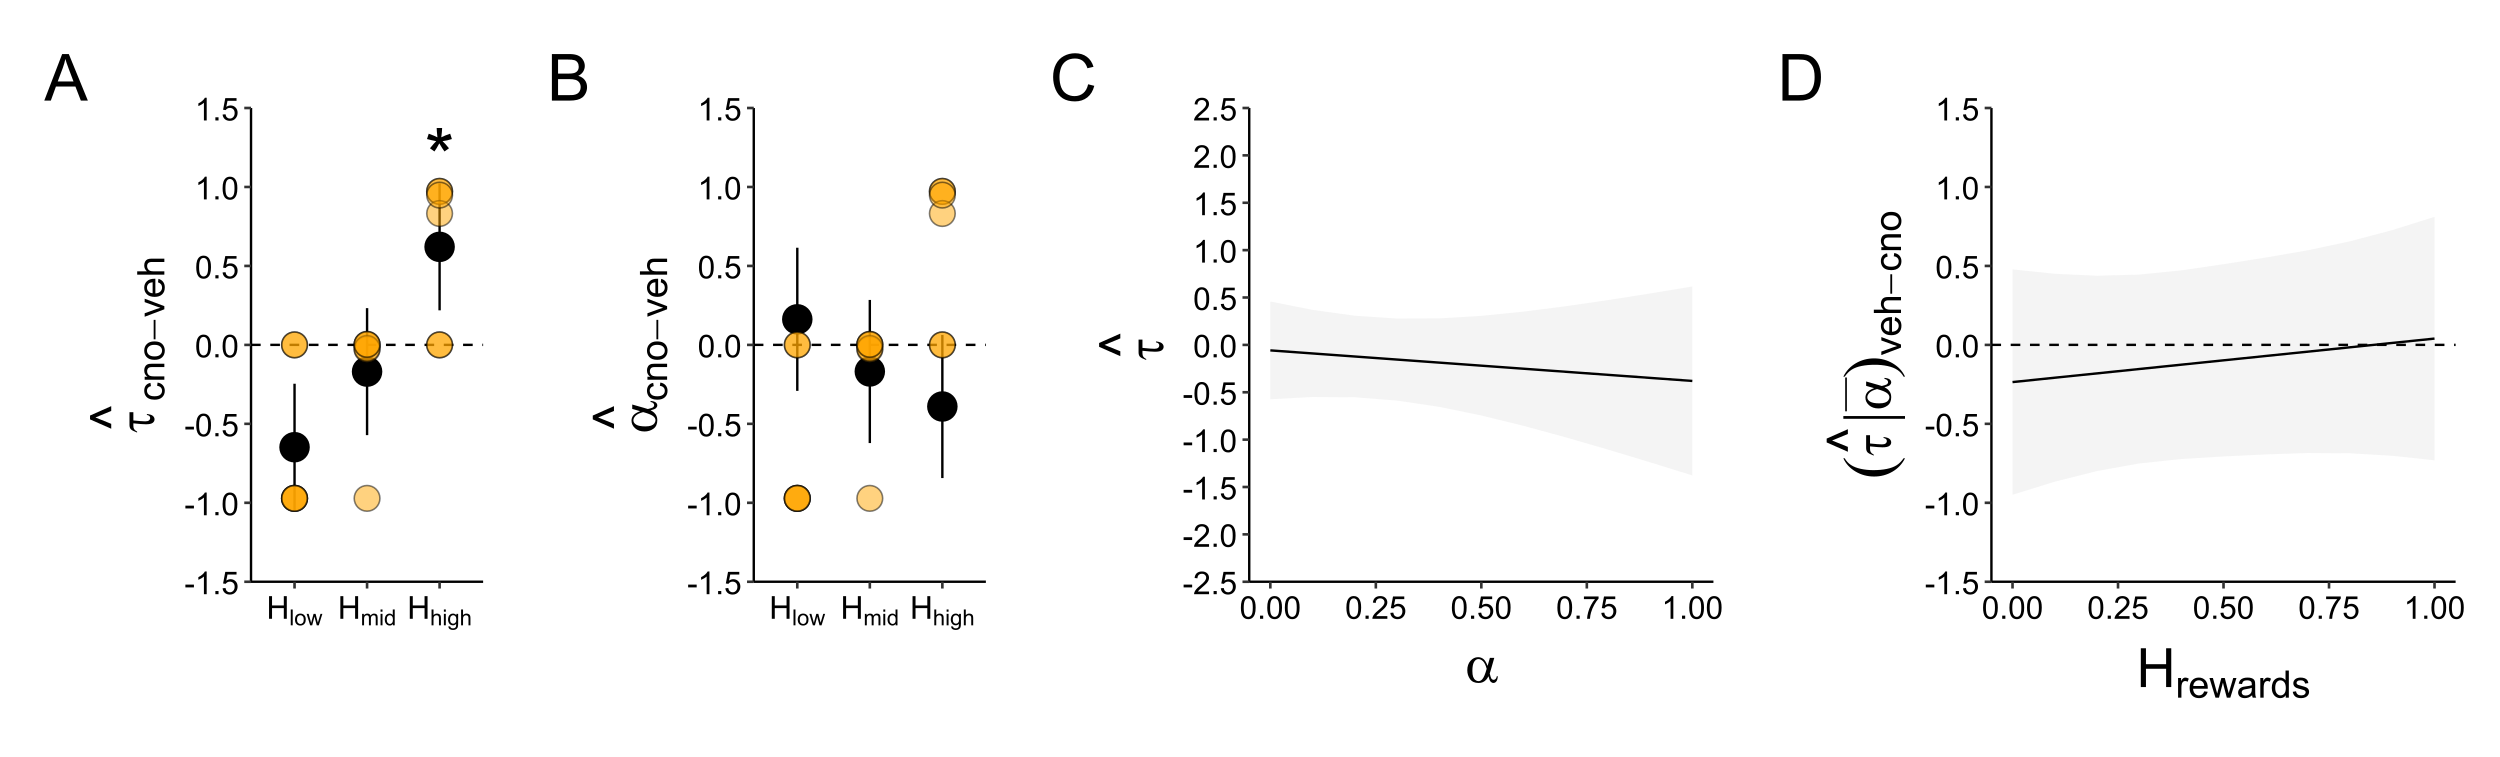 <?xml version="1.0" encoding="UTF-8"?>
<svg xmlns="http://www.w3.org/2000/svg" xmlns:xlink="http://www.w3.org/1999/xlink" width="1107" height="335" viewBox="0 0 1107 335">
<defs>
<g>
<g id="glyph-0-0">
<path d="M 1.066 -19.957 L 1.832 -22.324 C 3.602 -21.699 4.883 -21.16 5.684 -20.707 C 5.473 -22.719 5.363 -24.102 5.352 -24.855 L 7.77 -24.855 C 7.734 -23.758 7.609 -22.379 7.387 -20.723 C 8.531 -21.301 9.84 -21.836 11.32 -22.324 L 12.086 -19.957 C 10.676 -19.488 9.293 -19.18 7.938 -19.023 C 8.613 -18.434 9.57 -17.383 10.805 -15.871 L 8.801 -14.453 C 8.156 -15.332 7.398 -16.527 6.52 -18.039 C 5.695 -16.473 4.973 -15.277 4.352 -14.453 L 2.383 -15.871 C 3.672 -17.461 4.598 -18.512 5.152 -19.023 C 3.719 -19.301 2.355 -19.609 1.066 -19.957 Z M 1.066 -19.957 "/>
</g>
<g id="glyph-1-0">
<path d="M 0.445 -3.008 L 0.445 -4.246 L 4.227 -4.246 L 4.227 -3.008 Z M 0.445 -3.008 "/>
</g>
<g id="glyph-1-1">
<path d="M 5.215 0 L 3.984 0 L 3.984 -7.84 C 3.688 -7.559 3.301 -7.277 2.82 -6.992 C 2.34 -6.711 1.906 -6.5 1.523 -6.359 L 1.523 -7.547 C 2.211 -7.871 2.812 -8.262 3.328 -8.723 C 3.844 -9.184 4.207 -9.629 4.422 -10.062 L 5.215 -10.062 Z M 5.215 0 "/>
</g>
<g id="glyph-1-2">
<path d="M 1.273 0 L 1.273 -1.402 L 2.672 -1.402 L 2.672 0 Z M 1.273 0 "/>
</g>
<g id="glyph-1-3">
<path d="M 0.582 -2.625 L 1.875 -2.734 C 1.969 -2.105 2.191 -1.633 2.539 -1.316 C 2.887 -1 3.309 -0.84 3.801 -0.84 C 4.395 -0.84 4.895 -1.062 5.305 -1.512 C 5.715 -1.957 5.922 -2.551 5.922 -3.289 C 5.922 -3.988 5.723 -4.543 5.328 -4.949 C 4.934 -5.355 4.418 -5.559 3.781 -5.559 C 3.383 -5.559 3.027 -5.469 2.707 -5.289 C 2.387 -5.109 2.137 -4.875 1.953 -4.586 L 0.801 -4.738 L 1.77 -9.883 L 6.754 -9.883 L 6.754 -8.711 L 2.754 -8.711 L 2.215 -6.016 C 2.816 -6.434 3.449 -6.645 4.109 -6.645 C 4.984 -6.645 5.723 -6.34 6.324 -5.734 C 6.926 -5.129 7.227 -4.352 7.227 -3.398 C 7.227 -2.492 6.961 -1.707 6.434 -1.047 C 5.789 -0.234 4.914 0.172 3.801 0.172 C 2.891 0.172 2.145 -0.086 1.57 -0.594 C 0.992 -1.105 0.664 -1.781 0.582 -2.625 Z M 0.582 -2.625 "/>
</g>
<g id="glyph-1-4">
<path d="M 0.582 -4.941 C 0.582 -6.129 0.703 -7.082 0.945 -7.805 C 1.191 -8.527 1.555 -9.082 2.035 -9.477 C 2.516 -9.867 3.121 -10.062 3.848 -10.062 C 4.387 -10.062 4.859 -9.953 5.266 -9.738 C 5.668 -9.52 6.004 -9.211 6.27 -8.801 C 6.531 -8.395 6.738 -7.898 6.891 -7.312 C 7.039 -6.727 7.117 -5.938 7.117 -4.941 C 7.117 -3.766 6.996 -2.816 6.754 -2.094 C 6.512 -1.371 6.152 -0.816 5.672 -0.422 C 5.191 -0.027 4.582 0.172 3.848 0.172 C 2.883 0.172 2.125 -0.176 1.57 -0.867 C 0.91 -1.703 0.582 -3.059 0.582 -4.941 M 1.844 -4.941 C 1.844 -3.297 2.039 -2.203 2.422 -1.656 C 2.809 -1.113 3.285 -0.84 3.848 -0.84 C 4.414 -0.84 4.891 -1.113 5.273 -1.66 C 5.66 -2.207 5.852 -3.301 5.852 -4.941 C 5.852 -6.594 5.66 -7.688 5.273 -8.23 C 4.891 -8.773 4.41 -9.043 3.836 -9.043 C 3.27 -9.043 2.82 -8.805 2.48 -8.328 C 2.059 -7.715 1.844 -6.586 1.844 -4.941 Z M 1.844 -4.941 "/>
</g>
<g id="glyph-1-5">
<path d="M 1.121 0 L 1.121 -10.023 L 2.445 -10.023 L 2.445 -5.906 L 7.656 -5.906 L 7.656 -10.023 L 8.984 -10.023 L 8.984 0 L 7.656 0 L 7.656 -4.723 L 2.445 -4.723 L 2.445 0 Z M 1.121 0 "/>
</g>
<g id="glyph-1-6">
<path d="M 7.047 -1.184 L 7.047 0 L 0.422 0 C 0.414 -0.297 0.461 -0.582 0.566 -0.855 C 0.734 -1.305 1.008 -1.75 1.379 -2.188 C 1.75 -2.625 2.285 -3.133 2.988 -3.703 C 4.078 -4.598 4.812 -5.305 5.195 -5.828 C 5.578 -6.348 5.77 -6.844 5.77 -7.309 C 5.77 -7.797 5.594 -8.207 5.246 -8.543 C 4.898 -8.875 4.445 -9.043 3.883 -9.043 C 3.289 -9.043 2.816 -8.867 2.461 -8.512 C 2.105 -8.156 1.926 -7.664 1.922 -7.035 L 0.656 -7.164 C 0.742 -8.109 1.07 -8.828 1.633 -9.32 C 2.199 -9.816 2.957 -10.062 3.91 -10.062 C 4.871 -10.062 5.633 -9.797 6.195 -9.262 C 6.754 -8.73 7.035 -8.07 7.035 -7.281 C 7.035 -6.879 6.953 -6.484 6.789 -6.098 C 6.625 -5.711 6.352 -5.301 5.973 -4.875 C 5.59 -4.445 4.957 -3.859 4.074 -3.109 C 3.336 -2.492 2.863 -2.07 2.652 -1.848 C 2.441 -1.629 2.27 -1.406 2.133 -1.184 Z M 7.047 -1.184 "/>
</g>
<g id="glyph-1-7">
<path d="M 0.664 -8.711 L 0.664 -9.891 L 7.148 -9.891 L 7.148 -8.934 C 6.512 -8.254 5.879 -7.352 5.254 -6.227 C 4.625 -5.102 4.141 -3.945 3.801 -2.754 C 3.555 -1.918 3.398 -0.996 3.328 0 L 2.062 0 C 2.078 -0.789 2.234 -1.742 2.531 -2.859 C 2.824 -3.973 3.25 -5.051 3.805 -6.086 C 4.359 -7.125 4.945 -8 5.57 -8.711 Z M 0.664 -8.711 "/>
</g>
<g id="glyph-2-0">
<path d="M 0.625 0 L 0.625 -7.016 L 1.488 -7.016 L 1.488 0 Z M 0.625 0 "/>
</g>
<g id="glyph-2-1">
<path d="M 0.324 -2.539 C 0.324 -3.48 0.586 -4.18 1.109 -4.633 C 1.547 -5.008 2.078 -5.195 2.707 -5.195 C 3.406 -5.195 3.977 -4.969 4.422 -4.512 C 4.863 -4.051 5.086 -3.418 5.086 -2.613 C 5.086 -1.957 4.988 -1.445 4.793 -1.07 C 4.598 -0.695 4.312 -0.402 3.938 -0.195 C 3.562 0.012 3.152 0.113 2.707 0.113 C 1.996 0.113 1.422 -0.113 0.984 -0.57 C 0.543 -1.027 0.324 -1.684 0.324 -2.539 M 1.211 -2.539 C 1.211 -1.891 1.352 -1.402 1.637 -1.078 C 1.922 -0.754 2.277 -0.594 2.707 -0.594 C 3.137 -0.594 3.492 -0.758 3.777 -1.082 C 4.059 -1.406 4.203 -1.902 4.203 -2.57 C 4.203 -3.199 4.059 -3.676 3.773 -3.996 C 3.488 -4.32 3.133 -4.484 2.707 -4.484 C 2.277 -4.484 1.922 -4.324 1.637 -4 C 1.352 -3.68 1.211 -3.191 1.211 -2.539 Z M 1.211 -2.539 "/>
</g>
<g id="glyph-2-2">
<path d="M 1.582 0 L 0.027 -5.082 L 0.918 -5.082 L 1.727 -2.148 L 2.027 -1.059 C 2.043 -1.113 2.129 -1.461 2.293 -2.105 L 3.102 -5.082 L 3.984 -5.082 L 4.746 -2.133 L 5 -1.164 L 5.293 -2.145 L 6.164 -5.082 L 7 -5.082 L 5.41 0 L 4.516 0 L 3.707 -3.043 L 3.512 -3.91 L 2.484 0 Z M 1.582 0 "/>
</g>
<g id="glyph-2-3">
<path d="M 0.645 0 L 0.645 -5.082 L 1.418 -5.082 L 1.418 -4.367 C 1.574 -4.617 1.789 -4.816 2.055 -4.969 C 2.316 -5.121 2.617 -5.195 2.957 -5.195 C 3.332 -5.195 3.641 -5.117 3.883 -4.961 C 4.125 -4.805 4.293 -4.586 4.395 -4.305 C 4.793 -4.898 5.316 -5.195 5.961 -5.195 C 6.465 -5.195 6.855 -5.059 7.125 -4.777 C 7.395 -4.5 7.531 -4.07 7.531 -3.488 L 7.531 0 L 6.676 0 L 6.676 -3.203 C 6.676 -3.547 6.648 -3.793 6.59 -3.945 C 6.535 -4.098 6.434 -4.219 6.289 -4.312 C 6.141 -4.402 5.969 -4.449 5.77 -4.449 C 5.414 -4.449 5.117 -4.332 4.879 -4.094 C 4.645 -3.855 4.527 -3.477 4.527 -2.953 L 4.527 0 L 3.664 0 L 3.664 -3.301 C 3.664 -3.684 3.594 -3.973 3.453 -4.164 C 3.316 -4.355 3.086 -4.449 2.766 -4.449 C 2.523 -4.449 2.301 -4.387 2.094 -4.258 C 1.887 -4.133 1.738 -3.945 1.645 -3.699 C 1.555 -3.453 1.508 -3.098 1.508 -2.637 L 1.508 0 Z M 0.645 0 "/>
</g>
<g id="glyph-2-4">
<path d="M 0.652 -6.023 L 0.652 -7.016 L 1.512 -7.016 L 1.512 -6.023 L 0.652 -6.023 M 0.652 0 L 0.652 -5.082 L 1.512 -5.082 L 1.512 0 Z M 0.652 0 "/>
</g>
<g id="glyph-2-5">
<path d="M 3.941 0 L 3.941 -0.641 C 3.621 -0.137 3.148 0.113 2.523 0.113 C 2.117 0.113 1.746 0.004 1.406 -0.219 C 1.066 -0.445 0.801 -0.754 0.613 -1.156 C 0.43 -1.555 0.336 -2.016 0.336 -2.535 C 0.336 -3.043 0.418 -3.504 0.59 -3.918 C 0.758 -4.328 1.012 -4.645 1.348 -4.867 C 1.688 -5.086 2.066 -5.195 2.484 -5.195 C 2.789 -5.195 3.062 -5.133 3.301 -5.004 C 3.539 -4.875 3.734 -4.707 3.887 -4.496 L 3.887 -7.016 L 4.742 -7.016 L 4.742 0 L 3.941 0 M 1.219 -2.535 C 1.219 -1.887 1.355 -1.398 1.633 -1.078 C 1.906 -0.754 2.23 -0.594 2.602 -0.594 C 2.98 -0.594 3.301 -0.746 3.562 -1.055 C 3.824 -1.363 3.957 -1.832 3.957 -2.465 C 3.957 -3.16 3.824 -3.672 3.555 -3.996 C 3.289 -4.32 2.957 -4.484 2.566 -4.484 C 2.184 -4.484 1.863 -4.328 1.605 -4.016 C 1.348 -3.703 1.219 -3.211 1.219 -2.535 Z M 1.219 -2.535 "/>
</g>
<g id="glyph-2-6">
<path d="M 0.645 0 L 0.645 -7.016 L 1.508 -7.016 L 1.508 -4.496 C 1.91 -4.965 2.418 -5.195 3.027 -5.195 C 3.406 -5.195 3.73 -5.121 4.012 -4.973 C 4.289 -4.824 4.484 -4.621 4.605 -4.359 C 4.727 -4.098 4.785 -3.719 4.785 -3.219 L 4.785 0 L 3.922 0 L 3.922 -3.219 C 3.922 -3.652 3.832 -3.965 3.645 -4.16 C 3.457 -4.355 3.191 -4.453 2.852 -4.453 C 2.598 -4.453 2.355 -4.391 2.133 -4.258 C 1.906 -4.125 1.746 -3.945 1.652 -3.719 C 1.555 -3.492 1.508 -3.18 1.508 -2.781 L 1.508 0 Z M 0.645 0 "/>
</g>
<g id="glyph-2-7">
<path d="M 0.488 0.422 L 1.324 0.547 C 1.359 0.805 1.457 0.992 1.617 1.109 C 1.832 1.27 2.121 1.348 2.492 1.348 C 2.891 1.348 3.199 1.27 3.418 1.109 C 3.633 0.949 3.781 0.727 3.855 0.441 C 3.902 0.266 3.922 -0.105 3.918 -0.664 C 3.543 -0.223 3.074 0 2.512 0 C 1.812 0 1.273 -0.254 0.891 -0.758 C 0.508 -1.262 0.316 -1.863 0.316 -2.57 C 0.316 -3.055 0.402 -3.5 0.578 -3.91 C 0.754 -4.32 1.008 -4.637 1.344 -4.863 C 1.676 -5.086 2.066 -5.195 2.516 -5.195 C 3.117 -5.195 3.609 -4.953 4 -4.469 L 4 -5.082 L 4.793 -5.082 L 4.793 -0.688 C 4.793 0.102 4.715 0.664 4.555 0.992 C 4.391 1.324 4.137 1.582 3.789 1.773 C 3.438 1.965 3.008 2.062 2.496 2.062 C 1.891 2.062 1.402 1.926 1.027 1.652 C 0.656 1.379 0.477 0.969 0.488 0.422 M 1.199 -2.633 C 1.199 -1.965 1.332 -1.48 1.598 -1.172 C 1.863 -0.867 2.195 -0.715 2.594 -0.715 C 2.988 -0.715 3.32 -0.867 3.59 -1.172 C 3.855 -1.477 3.992 -1.953 3.992 -2.602 C 3.992 -3.227 3.852 -3.695 3.578 -4.012 C 3.301 -4.324 2.969 -4.484 2.578 -4.484 C 2.195 -4.484 1.871 -4.328 1.602 -4.016 C 1.336 -3.707 1.199 -3.246 1.199 -2.633 Z M 1.199 -2.633 "/>
</g>
<g id="glyph-3-0">
<path d="M -10.734 -9.527 L -9.012 -9.527 L -9.012 -5.871 C -6.441 -5.605 -4.68 -5.473 -3.727 -5.473 C -2.969 -5.473 -2.418 -5.613 -2.078 -5.898 C -1.738 -6.184 -1.57 -6.543 -1.57 -6.973 C -1.57 -7.293 -1.68 -7.57 -1.898 -7.805 C -2.117 -8.039 -2.492 -8.211 -3.023 -8.32 L -3.023 -8.73 C -1.742 -8.598 -0.855 -8.312 -0.367 -7.875 C 0.117 -7.438 0.363 -6.926 0.363 -6.34 C 0.363 -5.723 0.082 -5.207 -0.473 -4.793 C -1.031 -4.379 -2.031 -4.172 -3.469 -4.172 C -4.602 -4.172 -6.449 -4.312 -9.012 -4.594 L -9.012 -3.492 C -9.012 -2.859 -8.895 -2.363 -8.664 -2.004 C -8.434 -1.645 -8 -1.289 -7.359 -0.938 L -7.359 -0.504 C -8.859 -1.066 -9.797 -1.57 -10.172 -2.016 C -10.547 -2.461 -10.734 -3.094 -10.734 -3.914 Z M -10.734 -9.527 "/>
</g>
<g id="glyph-3-1">
<path d="M -10.734 -10.98 L -10.734 -12.926 L -5.402 -11.402 C -5.066 -11.301 -4.539 -11.141 -3.82 -10.922 C -2.617 -11.219 -1.898 -11.441 -1.664 -11.59 C -1.234 -11.871 -1.02 -12.227 -1.02 -12.656 C -1.02 -12.969 -1.148 -13.258 -1.406 -13.523 C -1.664 -13.789 -2.066 -13.965 -2.613 -14.051 L -2.613 -14.52 C -1.488 -14.41 -0.711 -14.172 -0.281 -13.812 C 0.148 -13.445 0.363 -13.027 0.363 -12.551 C 0.363 -12.105 0.176 -11.699 -0.199 -11.336 C -0.574 -10.973 -1.379 -10.648 -2.613 -10.359 C -1.934 -10.016 -1.418 -9.68 -1.066 -9.352 C -0.582 -8.891 -0.219 -8.391 0.02 -7.852 C 0.254 -7.312 0.375 -6.699 0.375 -6.012 C 0.375 -4.285 -0.199 -3.016 -1.348 -2.203 C -2.496 -1.391 -3.805 -0.984 -5.273 -0.984 C -6.992 -0.984 -8.383 -1.461 -9.453 -2.414 C -10.516 -3.367 -11.051 -4.484 -11.051 -5.766 C -11.051 -6.656 -10.777 -7.441 -10.234 -8.121 C -9.691 -8.801 -8.684 -9.418 -7.207 -9.973 L -10.734 -10.98 M -5.895 -9.562 C -7.504 -9.141 -8.625 -8.598 -9.266 -7.934 C -9.898 -7.27 -10.219 -6.594 -10.219 -5.906 C -10.219 -5.141 -9.797 -4.504 -8.961 -3.996 C -8.117 -3.488 -6.781 -3.234 -4.945 -3.234 C -3.859 -3.234 -3.008 -3.344 -2.383 -3.562 C -1.762 -3.781 -1.281 -4.109 -0.941 -4.555 C -0.602 -4.992 -0.434 -5.461 -0.434 -5.953 C -0.434 -6.555 -0.711 -7.105 -1.266 -7.605 C -2.016 -8.285 -3.559 -8.938 -5.895 -9.562 Z M -5.895 -9.562 "/>
</g>
<g id="glyph-4-0">
<path d="M -8.086 -2.801 L -8.086 -0.633 L -17.473 -4.77 L -17.473 -6.469 L -8.086 -10.629 L -8.086 -8.508 L -15.082 -5.613 Z M -8.086 -2.801 "/>
</g>
<g id="glyph-5-0">
<path d="M -3.191 -6.793 L -3.004 -8.242 C -2 -8.086 -1.219 -7.68 -0.652 -7.027 C -0.086 -6.371 0.195 -5.57 0.195 -4.617 C 0.195 -3.426 -0.191 -2.469 -0.973 -1.742 C -1.75 -1.02 -2.867 -0.656 -4.324 -0.656 C -5.262 -0.656 -6.086 -0.812 -6.793 -1.125 C -7.496 -1.438 -8.027 -1.91 -8.379 -2.547 C -8.73 -3.184 -8.91 -3.879 -8.91 -4.625 C -8.91 -5.574 -8.668 -6.348 -8.191 -6.949 C -7.711 -7.551 -7.031 -7.934 -6.152 -8.105 L -5.93 -6.668 C -6.516 -6.531 -6.957 -6.289 -7.25 -5.941 C -7.547 -5.598 -7.695 -5.176 -7.695 -4.684 C -7.695 -3.941 -7.43 -3.336 -6.895 -2.871 C -6.363 -2.406 -5.52 -2.172 -4.363 -2.172 C -3.195 -2.172 -2.344 -2.398 -1.812 -2.848 C -1.281 -3.293 -1.016 -3.879 -1.016 -4.602 C -1.016 -5.18 -1.195 -5.664 -1.551 -6.055 C -1.906 -6.441 -2.453 -6.688 -3.191 -6.793 Z M -3.191 -6.793 "/>
</g>
<g id="glyph-5-1">
<path d="M 0 -1.105 L -8.711 -1.109 L -8.711 -2.438 L -7.473 -2.438 C -8.43 -3.074 -8.91 -4 -8.91 -5.211 C -8.91 -5.734 -8.812 -6.215 -8.625 -6.656 C -8.438 -7.098 -8.188 -7.426 -7.883 -7.645 C -7.578 -7.863 -7.215 -8.016 -6.793 -8.105 C -6.52 -8.16 -6.039 -8.188 -5.355 -8.188 L 0 -8.188 L 0 -6.711 L -5.301 -6.711 C -5.902 -6.711 -6.352 -6.652 -6.648 -6.539 C -6.945 -6.422 -7.184 -6.219 -7.363 -5.926 C -7.539 -5.633 -7.629 -5.289 -7.629 -4.898 C -7.629 -4.27 -7.43 -3.727 -7.031 -3.27 C -6.629 -2.812 -5.875 -2.586 -4.758 -2.586 L 0 -2.582 Z M 0 -1.105 "/>
</g>
<g id="glyph-5-2">
<path d="M -4.355 -0.559 C -5.969 -0.559 -7.164 -1.008 -7.941 -1.902 C -8.586 -2.652 -8.91 -3.566 -8.91 -4.645 C -8.91 -5.84 -8.516 -6.82 -7.73 -7.578 C -6.945 -8.34 -5.863 -8.719 -4.48 -8.719 C -3.359 -8.719 -2.477 -8.551 -1.832 -8.215 C -1.191 -7.879 -0.691 -7.391 -0.336 -6.746 C 0.02 -6.105 0.195 -5.402 0.195 -4.645 C 0.195 -3.422 -0.195 -2.438 -0.977 -1.688 C -1.758 -0.934 -2.883 -0.559 -4.355 -0.559 M -4.355 -2.074 C -3.238 -2.074 -2.406 -2.32 -1.852 -2.805 C -1.293 -3.293 -1.016 -3.906 -1.016 -4.645 C -1.016 -5.375 -1.297 -5.984 -1.855 -6.473 C -2.41 -6.957 -3.262 -7.203 -4.406 -7.203 C -5.48 -7.203 -6.297 -6.957 -6.855 -6.469 C -7.41 -5.98 -7.688 -5.371 -7.688 -4.645 C -7.688 -3.906 -7.41 -3.293 -6.859 -2.805 C -6.305 -2.32 -5.473 -2.074 -4.355 -2.074 Z M -4.355 -2.074 "/>
</g>
<g id="glyph-5-3">
<path d="M 0 -3.527 L -8.711 -0.215 L -8.711 -1.773 L -3.496 -3.641 C -2.93 -3.844 -2.348 -4.031 -1.738 -4.199 C -2.199 -4.332 -2.75 -4.516 -3.395 -4.75 L -8.711 -6.688 L -8.711 -8.203 L 0 -4.906 Z M 0 -3.527 "/>
</g>
<g id="glyph-5-4">
<path d="M -2.805 -7.07 L -2.617 -8.598 C -1.727 -8.355 -1.035 -7.91 -0.543 -7.258 C -0.051 -6.609 0.195 -5.777 0.195 -4.766 C 0.195 -3.492 -0.195 -2.48 -0.98 -1.734 C -1.766 -0.988 -2.867 -0.617 -4.281 -0.617 C -5.746 -0.617 -6.887 -0.992 -7.695 -1.746 C -8.504 -2.5 -8.91 -3.48 -8.91 -4.684 C -8.91 -5.848 -8.512 -6.801 -7.719 -7.539 C -6.926 -8.277 -5.809 -8.645 -4.371 -8.645 C -4.285 -8.645 -4.152 -8.645 -3.977 -8.637 L -3.977 -2.141 C -3.02 -2.195 -2.289 -2.465 -1.781 -2.953 C -1.27 -3.441 -1.016 -4.047 -1.016 -4.773 C -1.016 -5.316 -1.16 -5.777 -1.445 -6.16 C -1.727 -6.543 -2.184 -6.848 -2.805 -7.07 M -5.191 -2.223 L -5.191 -7.086 C -5.926 -7.023 -6.477 -6.836 -6.84 -6.531 C -7.41 -6.059 -7.695 -5.449 -7.695 -4.699 C -7.695 -4.023 -7.469 -3.453 -7.012 -2.988 C -6.559 -2.527 -5.953 -2.273 -5.191 -2.223 Z M -5.191 -2.223 "/>
</g>
<g id="glyph-5-5">
<path d="M 0 -1.105 L -12.027 -1.109 L -12.027 -2.586 L -7.711 -2.586 C -8.508 -3.273 -8.91 -4.141 -8.91 -5.191 C -8.91 -5.836 -8.781 -6.398 -8.527 -6.875 C -8.273 -7.352 -7.922 -7.691 -7.473 -7.895 C -7.023 -8.102 -6.375 -8.203 -5.52 -8.203 L 0 -8.203 L 0 -6.727 L -5.52 -6.727 C -6.258 -6.727 -6.797 -6.566 -7.133 -6.246 C -7.469 -5.926 -7.637 -5.473 -7.637 -4.891 C -7.637 -4.453 -7.523 -4.039 -7.297 -3.656 C -7.07 -3.27 -6.762 -2.992 -6.375 -2.828 C -5.984 -2.664 -5.449 -2.586 -4.766 -2.586 L 0 -2.582 Z M 0 -1.105 "/>
</g>
<g id="glyph-6-0">
<path d="M -4.727 -0.305 L -4.727 -8.918 L -3.914 -8.918 L -3.914 -0.305 Z M -4.727 -0.305 "/>
</g>
<g id="glyph-7-0">
<path d="M -0.043 0 L 7.875 -20.617 L 10.812 -20.617 L 19.25 0 L 16.145 0 L 13.738 -6.242 L 5.117 -6.242 L 2.855 0 L -0.043 0 M 5.906 -8.465 L 12.895 -8.465 L 10.742 -14.176 C 10.086 -15.91 9.602 -17.336 9.281 -18.449 C 9.02 -17.129 8.648 -15.816 8.172 -14.512 Z M 5.906 -8.465 "/>
</g>
<g id="glyph-7-1">
<path d="M 2.109 0 L 2.109 -20.617 L 9.844 -20.617 C 11.418 -20.617 12.684 -20.406 13.633 -19.988 C 14.586 -19.574 15.332 -18.93 15.871 -18.062 C 16.41 -17.195 16.68 -16.289 16.68 -15.344 C 16.68 -14.461 16.438 -13.633 15.961 -12.852 C 15.484 -12.074 14.762 -11.445 13.797 -10.969 C 15.043 -10.602 16 -9.98 16.672 -9.098 C 17.34 -8.219 17.676 -7.176 17.676 -5.977 C 17.676 -5.012 17.473 -4.113 17.066 -3.285 C 16.656 -2.453 16.152 -1.812 15.555 -1.363 C 14.953 -0.914 14.199 -0.574 13.297 -0.344 C 12.391 -0.113 11.281 0 9.969 0 L 2.109 0 M 4.836 -11.953 L 9.297 -11.953 C 10.504 -11.953 11.371 -12.031 11.898 -12.191 C 12.59 -12.398 13.113 -12.742 13.465 -13.219 C 13.816 -13.695 13.992 -14.297 13.992 -15.02 C 13.992 -15.703 13.828 -16.305 13.5 -16.824 C 13.172 -17.348 12.703 -17.703 12.094 -17.895 C 11.484 -18.086 10.438 -18.184 8.957 -18.184 L 4.836 -18.184 L 4.836 -11.953 M 4.836 -2.434 L 9.969 -2.434 C 10.852 -2.434 11.469 -2.465 11.828 -2.531 C 12.453 -2.645 12.98 -2.832 13.402 -3.094 C 13.824 -3.355 14.172 -3.738 14.441 -4.238 C 14.715 -4.742 14.852 -5.32 14.852 -5.977 C 14.852 -6.746 14.652 -7.414 14.258 -7.98 C 13.867 -8.547 13.32 -8.945 12.621 -9.176 C 11.922 -9.406 10.918 -9.52 9.605 -9.52 L 4.836 -9.52 Z M 4.836 -2.434 "/>
</g>
<g id="glyph-7-2">
<path d="M 16.93 -7.227 L 19.66 -6.539 C 19.086 -4.297 18.059 -2.59 16.574 -1.414 C 15.086 -0.238 13.27 0.352 11.125 0.352 C 8.902 0.352 7.094 -0.102 5.703 -1.004 C 4.309 -1.91 3.25 -3.219 2.523 -4.938 C 1.797 -6.652 1.434 -8.492 1.434 -10.461 C 1.434 -12.609 1.844 -14.48 2.664 -16.082 C 3.484 -17.68 4.652 -18.895 6.168 -19.723 C 7.68 -20.551 9.348 -20.969 11.164 -20.969 C 13.227 -20.969 14.961 -20.441 16.367 -19.391 C 17.773 -18.344 18.754 -16.867 19.309 -14.961 L 16.621 -14.328 C 16.145 -15.828 15.449 -16.922 14.539 -17.605 C 13.633 -18.289 12.488 -18.633 11.109 -18.633 C 9.523 -18.633 8.199 -18.254 7.137 -17.492 C 6.074 -16.734 5.324 -15.715 4.895 -14.434 C 4.461 -13.156 4.246 -11.836 4.246 -10.477 C 4.246 -8.723 4.504 -7.191 5.012 -5.887 C 5.523 -4.578 6.32 -3.602 7.398 -2.953 C 8.477 -2.305 9.641 -1.984 10.898 -1.984 C 12.426 -1.984 13.719 -2.422 14.781 -3.305 C 15.84 -4.188 16.555 -5.492 16.93 -7.227 Z M 16.93 -7.227 "/>
</g>
<g id="glyph-7-3">
<path d="M 2.223 0 L 2.223 -20.617 L 9.324 -20.617 C 10.926 -20.617 12.148 -20.516 12.992 -20.32 C 14.176 -20.047 15.184 -19.555 16.016 -18.844 C 17.105 -17.926 17.918 -16.75 18.457 -15.32 C 18.996 -13.891 19.266 -12.258 19.266 -10.422 C 19.266 -8.855 19.082 -7.469 18.719 -6.258 C 18.352 -5.047 17.883 -4.047 17.312 -3.254 C 16.738 -2.465 16.113 -1.84 15.434 -1.387 C 14.754 -0.93 13.934 -0.586 12.973 -0.352 C 12.012 -0.117 10.906 0 9.66 0 L 2.223 0 M 4.949 -2.434 L 9.352 -2.434 C 10.711 -2.434 11.777 -2.559 12.551 -2.812 C 13.324 -3.066 13.941 -3.422 14.398 -3.883 C 15.047 -4.527 15.551 -5.398 15.91 -6.488 C 16.273 -7.582 16.453 -8.906 16.453 -10.461 C 16.453 -12.617 16.098 -14.277 15.391 -15.434 C 14.684 -16.59 13.824 -17.367 12.812 -17.762 C 12.078 -18.043 10.902 -18.184 9.281 -18.184 L 4.949 -18.184 Z M 4.949 -2.434 "/>
</g>
<g id="glyph-8-0">
<path d="M 10.98 -10.734 L 12.926 -10.734 L 11.402 -5.402 C 11.301 -5.066 11.141 -4.539 10.922 -3.82 C 11.219 -2.617 11.441 -1.898 11.59 -1.664 C 11.871 -1.234 12.227 -1.02 12.656 -1.02 C 12.969 -1.02 13.258 -1.148 13.523 -1.406 C 13.789 -1.664 13.965 -2.066 14.051 -2.613 L 14.52 -2.613 C 14.41 -1.488 14.172 -0.711 13.812 -0.281 C 13.445 0.148 13.027 0.363 12.551 0.363 C 12.105 0.363 11.699 0.176 11.336 -0.199 C 10.973 -0.574 10.648 -1.379 10.359 -2.613 C 10.016 -1.934 9.68 -1.418 9.352 -1.066 C 8.891 -0.582 8.391 -0.219 7.852 0.016 C 7.312 0.254 6.699 0.375 6.012 0.375 C 4.285 0.375 3.016 -0.199 2.203 -1.348 C 1.391 -2.496 0.984 -3.805 0.984 -5.273 C 0.984 -6.992 1.461 -8.383 2.414 -9.453 C 3.367 -10.516 4.484 -11.051 5.766 -11.051 C 6.656 -11.051 7.441 -10.777 8.121 -10.234 C 8.801 -9.691 9.418 -8.684 9.973 -7.207 L 10.98 -10.734 M 9.562 -5.895 C 9.141 -7.504 8.598 -8.625 7.934 -9.266 C 7.27 -9.898 6.594 -10.219 5.906 -10.219 C 5.141 -10.219 4.504 -9.797 3.996 -8.961 C 3.488 -8.117 3.234 -6.781 3.234 -4.945 C 3.234 -3.859 3.344 -3.008 3.562 -2.383 C 3.781 -1.766 4.109 -1.281 4.555 -0.945 C 4.992 -0.602 5.461 -0.434 5.953 -0.434 C 6.555 -0.434 7.105 -0.711 7.605 -1.266 C 8.285 -2.016 8.938 -3.559 9.562 -5.895 Z M 9.562 -5.895 "/>
</g>
<g id="glyph-9-0">
<path d="M 1.922 0 L 1.922 -17.18 L 4.195 -17.18 L 4.195 -10.125 L 13.125 -10.125 L 13.125 -17.18 L 15.398 -17.18 L 15.398 0 L 13.125 0 L 13.125 -8.098 L 4.195 -8.098 L 4.195 0 Z M 1.922 0 "/>
</g>
<g id="glyph-10-0">
<path d="M 1.09 0 L 1.09 -8.711 L 2.418 -8.711 L 2.418 -7.391 C 2.758 -8.008 3.07 -8.418 3.359 -8.613 C 3.645 -8.809 3.961 -8.91 4.305 -8.91 C 4.805 -8.91 5.309 -8.75 5.824 -8.434 L 5.316 -7.062 C 4.953 -7.277 4.594 -7.383 4.234 -7.383 C 3.91 -7.383 3.621 -7.285 3.363 -7.09 C 3.105 -6.898 2.922 -6.629 2.812 -6.285 C 2.648 -5.758 2.566 -5.184 2.566 -4.562 L 2.566 0 Z M 1.09 0 "/>
</g>
<g id="glyph-10-1">
<path d="M 7.07 -2.805 L 8.598 -2.617 C 8.355 -1.727 7.91 -1.035 7.258 -0.543 C 6.609 -0.051 5.777 0.195 4.766 0.195 C 3.492 0.195 2.48 -0.195 1.734 -0.98 C 0.988 -1.766 0.613 -2.867 0.613 -4.281 C 0.613 -5.746 0.992 -6.887 1.746 -7.695 C 2.5 -8.504 3.48 -8.91 4.684 -8.91 C 5.848 -8.91 6.801 -8.512 7.539 -7.719 C 8.277 -6.926 8.645 -5.809 8.645 -4.371 C 8.645 -4.285 8.645 -4.152 8.637 -3.977 L 2.141 -3.977 C 2.195 -3.02 2.465 -2.289 2.953 -1.781 C 3.441 -1.27 4.047 -1.016 4.773 -1.016 C 5.316 -1.016 5.777 -1.16 6.16 -1.445 C 6.543 -1.727 6.848 -2.184 7.07 -2.805 M 2.223 -5.191 L 7.086 -5.191 C 7.023 -5.926 6.836 -6.477 6.531 -6.84 C 6.059 -7.41 5.449 -7.695 4.699 -7.695 C 4.023 -7.695 3.453 -7.469 2.988 -7.012 C 2.527 -6.559 2.273 -5.953 2.223 -5.191 Z M 2.223 -5.191 "/>
</g>
<g id="glyph-10-2">
<path d="M 2.715 0 L 0.051 -8.711 L 1.574 -8.711 L 2.961 -3.684 L 3.477 -1.812 C 3.5 -1.906 3.648 -2.504 3.93 -3.609 L 5.316 -8.711 L 6.832 -8.711 L 8.137 -3.66 L 8.57 -1.992 L 9.074 -3.676 L 10.566 -8.711 L 12 -8.711 L 9.277 0 L 7.742 0 L 6.355 -5.219 L 6.02 -6.703 L 4.258 0 Z M 2.715 0 "/>
</g>
<g id="glyph-10-3">
<path d="M 6.793 -1.074 C 6.246 -0.609 5.719 -0.281 5.215 -0.09 C 4.707 0.102 4.164 0.195 3.586 0.195 C 2.629 0.195 1.891 -0.035 1.379 -0.504 C 0.863 -0.973 0.605 -1.57 0.605 -2.297 C 0.605 -2.723 0.703 -3.113 0.898 -3.465 C 1.094 -3.82 1.348 -4.102 1.66 -4.316 C 1.977 -4.527 2.328 -4.688 2.723 -4.797 C 3.012 -4.875 3.449 -4.949 4.035 -5.02 C 5.227 -5.164 6.105 -5.332 6.668 -5.527 C 6.676 -5.73 6.676 -5.859 6.676 -5.914 C 6.676 -6.516 6.539 -6.941 6.258 -7.188 C 5.883 -7.52 5.32 -7.688 4.578 -7.688 C 3.883 -7.688 3.371 -7.566 3.039 -7.32 C 2.707 -7.078 2.465 -6.648 2.305 -6.027 L 0.859 -6.227 C 0.992 -6.844 1.207 -7.344 1.508 -7.723 C 1.809 -8.102 2.246 -8.395 2.812 -8.602 C 3.383 -8.805 4.043 -8.91 4.789 -8.91 C 5.535 -8.91 6.137 -8.82 6.602 -8.645 C 7.066 -8.473 7.41 -8.25 7.629 -7.984 C 7.848 -7.719 8 -7.387 8.09 -6.98 C 8.137 -6.73 8.16 -6.273 8.16 -5.617 L 8.16 -3.648 C 8.16 -2.277 8.195 -1.41 8.258 -1.047 C 8.32 -0.684 8.445 -0.332 8.629 0 L 7.086 0 C 6.934 -0.305 6.836 -0.664 6.793 -1.074 M 6.668 -4.371 C 6.133 -4.152 5.328 -3.969 4.258 -3.812 C 3.648 -3.727 3.223 -3.629 2.969 -3.52 C 2.719 -3.41 2.523 -3.25 2.387 -3.039 C 2.25 -2.828 2.184 -2.594 2.184 -2.336 C 2.184 -1.945 2.332 -1.617 2.629 -1.352 C 2.926 -1.09 3.363 -0.961 3.938 -0.961 C 4.508 -0.961 5.012 -1.086 5.453 -1.332 C 5.898 -1.582 6.223 -1.922 6.43 -2.355 C 6.59 -2.688 6.668 -3.18 6.668 -3.832 Z M 6.668 -4.371 "/>
</g>
<g id="glyph-10-4">
<path d="M 6.758 0 L 6.758 -1.098 C 6.207 -0.234 5.395 0.195 4.324 0.195 C 3.629 0.195 2.988 0.004 2.406 -0.379 C 1.824 -0.762 1.375 -1.293 1.055 -1.98 C 0.734 -2.668 0.574 -3.457 0.574 -4.348 C 0.574 -5.219 0.719 -6.008 1.008 -6.715 C 1.297 -7.422 1.734 -7.965 2.312 -8.344 C 2.895 -8.719 3.539 -8.91 4.258 -8.91 C 4.781 -8.91 5.25 -8.797 5.66 -8.578 C 6.07 -8.355 6.402 -8.066 6.66 -7.711 L 6.66 -12.027 L 8.129 -12.027 L 8.129 0 L 6.758 0 M 2.09 -4.348 C 2.09 -3.23 2.328 -2.398 2.797 -1.844 C 3.266 -1.293 3.824 -1.016 4.461 -1.016 C 5.109 -1.016 5.656 -1.281 6.105 -1.809 C 6.559 -2.336 6.785 -3.141 6.785 -4.223 C 6.785 -5.418 6.555 -6.293 6.094 -6.848 C 5.637 -7.406 5.07 -7.688 4.398 -7.688 C 3.742 -7.688 3.191 -7.418 2.754 -6.883 C 2.312 -6.348 2.09 -5.5 2.09 -4.348 Z M 2.09 -4.348 "/>
</g>
<g id="glyph-10-5">
<path d="M 0.516 -2.602 L 1.977 -2.828 C 2.059 -2.246 2.289 -1.797 2.66 -1.484 C 3.035 -1.172 3.559 -1.016 4.234 -1.016 C 4.91 -1.016 5.414 -1.156 5.742 -1.43 C 6.07 -1.707 6.234 -2.031 6.234 -2.402 C 6.234 -2.738 6.09 -3 5.801 -3.191 C 5.598 -3.32 5.094 -3.488 4.289 -3.691 C 3.207 -3.965 2.457 -4.203 2.039 -4.402 C 1.621 -4.602 1.305 -4.875 1.086 -5.23 C 0.871 -5.582 0.762 -5.973 0.762 -6.398 C 0.762 -6.785 0.852 -7.145 1.031 -7.477 C 1.207 -7.809 1.449 -8.082 1.754 -8.301 C 1.984 -8.473 2.297 -8.613 2.695 -8.73 C 3.09 -8.852 3.516 -8.91 3.969 -8.91 C 4.652 -8.91 5.254 -8.809 5.77 -8.613 C 6.289 -8.418 6.668 -8.148 6.914 -7.812 C 7.16 -7.477 7.332 -7.027 7.422 -6.465 L 5.98 -6.266 C 5.914 -6.715 5.723 -7.066 5.41 -7.316 C 5.094 -7.57 4.652 -7.695 4.078 -7.695 C 3.398 -7.695 2.914 -7.582 2.625 -7.359 C 2.336 -7.133 2.191 -6.871 2.191 -6.57 C 2.191 -6.379 2.25 -6.207 2.371 -6.055 C 2.492 -5.895 2.68 -5.766 2.938 -5.66 C 3.086 -5.605 3.52 -5.48 4.242 -5.281 C 5.285 -5.004 6.016 -4.777 6.426 -4.598 C 6.84 -4.422 7.164 -4.16 7.398 -3.824 C 7.633 -3.484 7.75 -3.062 7.75 -2.559 C 7.75 -2.066 7.609 -1.605 7.32 -1.168 C 7.035 -0.734 6.621 -0.398 6.078 -0.16 C 5.535 0.078 4.926 0.195 4.242 0.195 C 3.109 0.195 2.246 -0.039 1.652 -0.508 C 1.059 -0.98 0.68 -1.676 0.516 -2.602 Z M 0.516 -2.602 "/>
</g>
<g id="glyph-11-0">
<path d="M 5.844 -9.316 L 6.477 -9.316 C 5.203 -6.766 3.344 -4.781 0.887 -3.363 C -1.57 -1.941 -4.258 -1.23 -7.18 -1.23 C -10.215 -1.23 -12.98 -1.977 -15.477 -3.473 C -17.973 -4.965 -19.754 -6.914 -20.828 -9.316 L -20.215 -9.316 C -19.551 -8.117 -18.641 -7.129 -17.492 -6.359 C -16.336 -5.586 -14.875 -5.012 -13.102 -4.629 C -11.332 -4.25 -9.48 -4.059 -7.559 -4.059 C -5.379 -4.059 -3.414 -4.234 -1.656 -4.586 C 0.102 -4.938 1.559 -5.473 2.719 -6.195 C 3.875 -6.918 4.918 -7.957 5.844 -9.316 Z M 5.844 -9.316 "/>
</g>
<g id="glyph-11-1">
<path d="M -20.828 -3.617 L 6.477 -3.617 L 6.477 -2.402 L -20.828 -2.402 Z M -20.828 -3.617 "/>
</g>
<g id="glyph-11-2">
<path d="M -20.215 -0.66 L -20.828 -0.66 C -19.57 -3.207 -17.711 -5.191 -15.258 -6.613 C -12.801 -8.035 -10.113 -8.746 -7.191 -8.746 C -4.156 -8.746 -1.387 -8 1.113 -6.504 C 3.613 -5.008 5.398 -3.062 6.477 -0.66 L 5.844 -0.66 C 5.18 -1.871 4.273 -2.859 3.121 -3.633 C 1.969 -4.402 0.508 -4.977 -1.258 -5.355 C -3.027 -5.73 -4.879 -5.918 -6.812 -5.918 C -8.98 -5.918 -10.945 -5.746 -12.707 -5.398 C -14.469 -5.051 -15.93 -4.516 -17.086 -3.785 C -18.246 -3.059 -19.285 -2.016 -20.215 -0.66 Z M -20.215 -0.66 "/>
</g>
</g>
<clipPath id="clip-0">
<path clip-rule="nonzero" d="M 5.48 5.48 L 228.098 5.48 L 228.098 329.523 L 5.48 329.523 Z M 5.48 5.48 "/>
</clipPath>
<clipPath id="clip-1">
<path clip-rule="nonzero" d="M 228.098 5.48 L 450.715 5.48 L 450.715 329.523 L 228.098 329.523 Z M 228.098 5.48 "/>
</clipPath>
<clipPath id="clip-2">
<path clip-rule="nonzero" d="M 450.715 5.48 L 772.879 5.48 L 772.879 329.523 L 450.715 329.523 Z M 450.715 5.48 "/>
</clipPath>
<clipPath id="clip-3">
<path clip-rule="nonzero" d="M 772.879 5.48 L 1101.52 5.48 L 1101.52 329.523 L 772.879 329.523 Z M 772.879 5.48 "/>
</clipPath>
<clipPath id="clip-4">
<path clip-rule="nonzero" d="M 111.152 47.828 L 213.926 47.828 L 213.926 257.598 L 111.152 257.598 Z M 111.152 47.828 "/>
</clipPath>
<clipPath id="clip-5">
<path clip-rule="nonzero" d="M 111.152 152 L 213.926 152 L 213.926 154 L 111.152 154 Z M 111.152 152 "/>
</clipPath>
<clipPath id="clip-6">
<path clip-rule="nonzero" d="M 333.77 47.828 L 436.543 47.828 L 436.543 257.598 L 333.77 257.598 Z M 333.77 47.828 "/>
</clipPath>
<clipPath id="clip-7">
<path clip-rule="nonzero" d="M 333.77 152 L 436.543 152 L 436.543 154 L 333.77 154 Z M 333.77 152 "/>
</clipPath>
<clipPath id="clip-8">
<path clip-rule="nonzero" d="M 553.16 47.828 L 758.707 47.828 L 758.707 257.598 L 553.16 257.598 Z M 553.16 47.828 "/>
</clipPath>
<clipPath id="clip-9">
<path clip-rule="nonzero" d="M 881.801 47.828 L 1087.348 47.828 L 1087.348 257.598 L 881.801 257.598 Z M 881.801 47.828 "/>
</clipPath>
<clipPath id="clip-10">
<path clip-rule="nonzero" d="M 881.801 152 L 1087.348 152 L 1087.348 154 L 881.801 154 Z M 881.801 152 "/>
</clipPath>
</defs>
<rect x="-110.7" y="-33.5" width="1328.4" height="402" fill="rgb(100%, 100%, 100%)" fill-opacity="1"/>
<rect x="-110.7" y="-33.5" width="1328.4" height="402" fill="rgb(100%, 100%, 100%)" fill-opacity="1"/>
<path fill="none" stroke-width="1.067" stroke-linecap="round" stroke-linejoin="round" stroke="rgb(100%, 100%, 100%)" stroke-opacity="1" stroke-miterlimit="10" d="M 0 335 L 1107 335 L 1107 0 L 0 0 Z M 0 335 "/>
<g clip-path="url(#clip-0)">
<path fill-rule="nonzero" fill="rgb(100%, 100%, 100%)" fill-opacity="1" stroke-width="1.164" stroke-linecap="round" stroke-linejoin="round" stroke="rgb(100%, 100%, 100%)" stroke-opacity="1" stroke-miterlimit="10" d="M 5.48 329.52 L 228.098 329.52 L 228.098 5.477 L 5.48 5.477 Z M 5.48 329.52 "/>
</g>
<g clip-path="url(#clip-1)">
<path fill-rule="nonzero" fill="rgb(100%, 100%, 100%)" fill-opacity="1" stroke-width="1.164" stroke-linecap="round" stroke-linejoin="round" stroke="rgb(100%, 100%, 100%)" stroke-opacity="1" stroke-miterlimit="10" d="M 228.098 329.52 L 450.715 329.52 L 450.715 5.477 L 228.098 5.477 Z M 228.098 329.52 "/>
</g>
<g clip-path="url(#clip-2)">
<path fill-rule="nonzero" fill="rgb(100%, 100%, 100%)" fill-opacity="1" stroke-width="1.164" stroke-linecap="round" stroke-linejoin="round" stroke="rgb(100%, 100%, 100%)" stroke-opacity="1" stroke-miterlimit="10" d="M 450.715 329.52 L 772.879 329.52 L 772.879 5.477 L 450.715 5.477 Z M 450.715 329.52 "/>
</g>
<g clip-path="url(#clip-3)">
<path fill-rule="nonzero" fill="rgb(100%, 100%, 100%)" fill-opacity="1" stroke-width="1.164" stroke-linecap="round" stroke-linejoin="round" stroke="rgb(100%, 100%, 100%)" stroke-opacity="1" stroke-miterlimit="10" d="M 772.879 329.52 L 1101.52 329.52 L 1101.52 5.477 L 772.879 5.477 Z M 772.879 329.52 "/>
</g>
<g clip-path="url(#clip-4)">
<path fill-rule="nonzero" fill="rgb(100%, 100%, 100%)" fill-opacity="1" d="M 111.152 257.598 L 213.926 257.598 L 213.926 47.828 L 111.152 47.828 Z M 111.152 257.598 "/>
</g>
<path fill="none" stroke-width="1.067" stroke-linecap="butt" stroke-linejoin="round" stroke="rgb(0%, 0%, 0%)" stroke-opacity="1" stroke-miterlimit="10" d="M 194.652 137.426 L 194.652 81.195 "/>
<path fill="none" stroke-width="1.067" stroke-linecap="butt" stroke-linejoin="round" stroke="rgb(0%, 0%, 0%)" stroke-opacity="1" stroke-miterlimit="10" d="M 130.422 226.137 L 130.422 169.906 "/>
<path fill="none" stroke-width="1.067" stroke-linecap="butt" stroke-linejoin="round" stroke="rgb(0%, 0%, 0%)" stroke-opacity="1" stroke-miterlimit="10" d="M 162.539 192.668 L 162.539 136.438 "/>
<path fill-rule="nonzero" fill="rgb(0%, 0%, 0%)" fill-opacity="1" stroke-width="1.417" stroke-linecap="round" stroke-linejoin="round" stroke="rgb(0%, 0%, 0%)" stroke-opacity="1" stroke-miterlimit="10" d="M 200.699 109.312 C 200.699 112.648 197.992 115.355 194.652 115.355 C 191.316 115.355 188.609 112.648 188.609 109.312 C 188.609 105.973 191.316 103.266 194.652 103.266 C 197.992 103.266 200.699 105.973 200.699 109.312 "/>
<path fill-rule="nonzero" fill="rgb(0%, 0%, 0%)" fill-opacity="1" stroke-width="1.417" stroke-linecap="round" stroke-linejoin="round" stroke="rgb(0%, 0%, 0%)" stroke-opacity="1" stroke-miterlimit="10" d="M 136.465 198.023 C 136.465 201.359 133.758 204.066 130.422 204.066 C 127.082 204.066 124.375 201.359 124.375 198.023 C 124.375 194.684 127.082 191.98 130.422 191.98 C 133.758 191.98 136.465 194.684 136.465 198.023 "/>
<path fill-rule="nonzero" fill="rgb(0%, 0%, 0%)" fill-opacity="1" stroke-width="1.417" stroke-linecap="round" stroke-linejoin="round" stroke="rgb(0%, 0%, 0%)" stroke-opacity="1" stroke-miterlimit="10" d="M 168.582 164.555 C 168.582 167.891 165.875 170.598 162.539 170.598 C 159.199 170.598 156.492 167.891 156.492 164.555 C 156.492 161.215 159.199 158.512 162.539 158.512 C 165.875 158.512 168.582 161.215 168.582 164.555 "/>
<g clip-path="url(#clip-5)">
<path fill="none" stroke-width="1.067" stroke-linecap="butt" stroke-linejoin="round" stroke="rgb(0%, 0%, 0%)" stroke-opacity="1" stroke-dasharray="4.268 4.268" stroke-miterlimit="10" d="M 111.152 152.715 L 213.926 152.715 "/>
</g>
<path fill-rule="nonzero" fill="rgb(100%, 64.706%, 0%)" fill-opacity="0.502" stroke-width="0.709" stroke-linecap="round" stroke-linejoin="round" stroke="rgb(0%, 0%, 0%)" stroke-opacity="0.502" stroke-miterlimit="10" d="M 200.344 84.746 C 200.344 87.891 197.797 90.438 194.652 90.438 C 191.512 90.438 188.965 87.891 188.965 84.746 C 188.965 81.605 191.512 79.059 194.652 79.059 C 197.797 79.059 200.344 81.605 200.344 84.746 "/>
<path fill-rule="nonzero" fill="rgb(100%, 64.706%, 0%)" fill-opacity="0.502" stroke-width="0.709" stroke-linecap="round" stroke-linejoin="round" stroke="rgb(0%, 0%, 0%)" stroke-opacity="0.502" stroke-miterlimit="10" d="M 136.109 220.68 C 136.109 223.82 133.562 226.367 130.422 226.367 C 127.277 226.367 124.73 223.82 124.73 220.68 C 124.73 217.539 127.277 214.988 130.422 214.988 C 133.562 214.988 136.109 217.539 136.109 220.68 "/>
<path fill-rule="nonzero" fill="rgb(100%, 64.706%, 0%)" fill-opacity="0.502" stroke-width="0.709" stroke-linecap="round" stroke-linejoin="round" stroke="rgb(0%, 0%, 0%)" stroke-opacity="0.502" stroke-miterlimit="10" d="M 168.227 152.66 C 168.227 155.801 165.68 158.352 162.539 158.352 C 159.395 158.352 156.848 155.801 156.848 152.66 C 156.848 149.52 159.395 146.973 162.539 146.973 C 165.68 146.973 168.227 149.52 168.227 152.66 "/>
<path fill-rule="nonzero" fill="rgb(100%, 64.706%, 0%)" fill-opacity="0.502" stroke-width="0.709" stroke-linecap="round" stroke-linejoin="round" stroke="rgb(0%, 0%, 0%)" stroke-opacity="0.502" stroke-miterlimit="10" d="M 200.344 152.715 C 200.344 155.855 197.797 158.402 194.652 158.402 C 191.512 158.402 188.965 155.855 188.965 152.715 C 188.965 149.57 191.512 147.023 194.652 147.023 C 197.797 147.023 200.344 149.57 200.344 152.715 "/>
<path fill-rule="nonzero" fill="rgb(100%, 64.706%, 0%)" fill-opacity="0.502" stroke-width="0.709" stroke-linecap="round" stroke-linejoin="round" stroke="rgb(0%, 0%, 0%)" stroke-opacity="0.502" stroke-miterlimit="10" d="M 136.109 152.715 C 136.109 155.855 133.562 158.402 130.422 158.402 C 127.277 158.402 124.73 155.855 124.73 152.715 C 124.73 149.57 127.277 147.023 130.422 147.023 C 133.562 147.023 136.109 149.57 136.109 152.715 "/>
<path fill-rule="nonzero" fill="rgb(100%, 64.706%, 0%)" fill-opacity="0.502" stroke-width="0.709" stroke-linecap="round" stroke-linejoin="round" stroke="rgb(0%, 0%, 0%)" stroke-opacity="0.502" stroke-miterlimit="10" d="M 168.227 154.703 C 168.227 157.844 165.68 160.391 162.539 160.391 C 159.395 160.391 156.848 157.844 156.848 154.703 C 156.848 151.559 159.395 149.012 162.539 149.012 C 165.68 149.012 168.227 151.559 168.227 154.703 "/>
<path fill-rule="nonzero" fill="rgb(100%, 64.706%, 0%)" fill-opacity="0.502" stroke-width="0.709" stroke-linecap="round" stroke-linejoin="round" stroke="rgb(0%, 0%, 0%)" stroke-opacity="0.502" stroke-miterlimit="10" d="M 200.344 152.715 C 200.344 155.855 197.797 158.402 194.652 158.402 C 191.512 158.402 188.965 155.855 188.965 152.715 C 188.965 149.57 191.512 147.023 194.652 147.023 C 197.797 147.023 200.344 149.57 200.344 152.715 "/>
<path fill-rule="nonzero" fill="rgb(100%, 64.706%, 0%)" fill-opacity="0.502" stroke-width="0.709" stroke-linecap="round" stroke-linejoin="round" stroke="rgb(0%, 0%, 0%)" stroke-opacity="0.502" stroke-miterlimit="10" d="M 136.109 152.715 C 136.109 155.855 133.562 158.402 130.422 158.402 C 127.277 158.402 124.73 155.855 124.73 152.715 C 124.73 149.57 127.277 147.023 130.422 147.023 C 133.562 147.023 136.109 149.57 136.109 152.715 "/>
<path fill-rule="nonzero" fill="rgb(100%, 64.706%, 0%)" fill-opacity="0.502" stroke-width="0.709" stroke-linecap="round" stroke-linejoin="round" stroke="rgb(0%, 0%, 0%)" stroke-opacity="0.502" stroke-miterlimit="10" d="M 168.227 220.672 C 168.227 223.816 165.68 226.363 162.539 226.363 C 159.395 226.363 156.848 223.816 156.848 220.672 C 156.848 217.531 159.395 214.984 162.539 214.984 C 165.68 214.984 168.227 217.531 168.227 220.672 "/>
<path fill-rule="nonzero" fill="rgb(100%, 64.706%, 0%)" fill-opacity="0.502" stroke-width="0.709" stroke-linecap="round" stroke-linejoin="round" stroke="rgb(0%, 0%, 0%)" stroke-opacity="0.502" stroke-miterlimit="10" d="M 200.344 84.75 C 200.344 87.891 197.797 90.438 194.652 90.438 C 191.512 90.438 188.965 87.891 188.965 84.75 C 188.965 81.605 191.512 79.059 194.652 79.059 C 197.797 79.059 200.344 81.605 200.344 84.75 "/>
<path fill-rule="nonzero" fill="rgb(100%, 64.706%, 0%)" fill-opacity="0.502" stroke-width="0.709" stroke-linecap="round" stroke-linejoin="round" stroke="rgb(0%, 0%, 0%)" stroke-opacity="0.502" stroke-miterlimit="10" d="M 136.109 220.676 C 136.109 223.82 133.562 226.367 130.422 226.367 C 127.277 226.367 124.73 223.82 124.73 220.676 C 124.73 217.535 127.277 214.988 130.422 214.988 C 133.562 214.988 136.109 217.535 136.109 220.676 "/>
<path fill-rule="nonzero" fill="rgb(100%, 64.706%, 0%)" fill-opacity="0.502" stroke-width="0.709" stroke-linecap="round" stroke-linejoin="round" stroke="rgb(0%, 0%, 0%)" stroke-opacity="0.502" stroke-miterlimit="10" d="M 168.227 152.543 C 168.227 155.684 165.68 158.23 162.539 158.23 C 159.395 158.23 156.848 155.684 156.848 152.543 C 156.848 149.402 159.395 146.855 162.539 146.855 C 165.68 146.855 168.227 149.402 168.227 152.543 "/>
<path fill-rule="nonzero" fill="rgb(100%, 64.706%, 0%)" fill-opacity="0.502" stroke-width="0.709" stroke-linecap="round" stroke-linejoin="round" stroke="rgb(0%, 0%, 0%)" stroke-opacity="0.502" stroke-miterlimit="10" d="M 200.344 94.539 C 200.344 97.684 197.797 100.23 194.652 100.23 C 191.512 100.23 188.965 97.684 188.965 94.539 C 188.965 91.398 191.512 88.852 194.652 88.852 C 197.797 88.852 200.344 91.398 200.344 94.539 "/>
<path fill-rule="nonzero" fill="rgb(100%, 64.706%, 0%)" fill-opacity="0.502" stroke-width="0.709" stroke-linecap="round" stroke-linejoin="round" stroke="rgb(0%, 0%, 0%)" stroke-opacity="0.502" stroke-miterlimit="10" d="M 136.109 220.668 C 136.109 223.812 133.562 226.359 130.422 226.359 C 127.277 226.359 124.73 223.812 124.73 220.668 C 124.73 217.527 127.277 214.98 130.422 214.98 C 133.562 214.98 136.109 217.527 136.109 220.668 "/>
<path fill-rule="nonzero" fill="rgb(100%, 64.706%, 0%)" fill-opacity="0.502" stroke-width="0.709" stroke-linecap="round" stroke-linejoin="round" stroke="rgb(0%, 0%, 0%)" stroke-opacity="0.502" stroke-miterlimit="10" d="M 168.227 154.277 C 168.227 157.418 165.68 159.965 162.539 159.965 C 159.395 159.965 156.848 157.418 156.848 154.277 C 156.848 151.133 159.395 148.586 162.539 148.586 C 165.68 148.586 168.227 151.133 168.227 154.277 "/>
<path fill-rule="nonzero" fill="rgb(100%, 64.706%, 0%)" fill-opacity="0.502" stroke-width="0.709" stroke-linecap="round" stroke-linejoin="round" stroke="rgb(0%, 0%, 0%)" stroke-opacity="0.502" stroke-miterlimit="10" d="M 200.344 86.402 C 200.344 89.543 197.797 92.09 194.652 92.09 C 191.512 92.09 188.965 89.543 188.965 86.402 C 188.965 83.258 191.512 80.711 194.652 80.711 C 197.797 80.711 200.344 83.258 200.344 86.402 "/>
<path fill-rule="nonzero" fill="rgb(100%, 64.706%, 0%)" fill-opacity="0.502" stroke-width="0.709" stroke-linecap="round" stroke-linejoin="round" stroke="rgb(0%, 0%, 0%)" stroke-opacity="0.502" stroke-miterlimit="10" d="M 136.109 220.684 C 136.109 223.824 133.562 226.371 130.422 226.371 C 127.277 226.371 124.73 223.824 124.73 220.684 C 124.73 217.539 127.277 214.992 130.422 214.992 C 133.562 214.992 136.109 217.539 136.109 220.684 "/>
<path fill-rule="nonzero" fill="rgb(100%, 64.706%, 0%)" fill-opacity="0.502" stroke-width="0.709" stroke-linecap="round" stroke-linejoin="round" stroke="rgb(0%, 0%, 0%)" stroke-opacity="0.502" stroke-miterlimit="10" d="M 168.227 152.469 C 168.227 155.613 165.68 158.16 162.539 158.16 C 159.395 158.16 156.848 155.613 156.848 152.469 C 156.848 149.328 159.395 146.781 162.539 146.781 C 165.68 146.781 168.227 149.328 168.227 152.469 "/>
<g fill="rgb(0%, 0%, 0%)" fill-opacity="1">
<use xlink:href="#glyph-0-0" x="188.008" y="81.527"/>
</g>
<path fill="none" stroke-width="1.067" stroke-linecap="butt" stroke-linejoin="round" stroke="rgb(0%, 0%, 0%)" stroke-opacity="1" stroke-miterlimit="10" d="M 111.152 257.598 L 111.152 47.828 "/>
<g fill="rgb(0%, 0%, 0%)" fill-opacity="1">
<use xlink:href="#glyph-1-0" x="81.645" y="263.109"/>
<use xlink:href="#glyph-1-1" x="86.307" y="263.109"/>
<use xlink:href="#glyph-1-2" x="94.093" y="263.109"/>
<use xlink:href="#glyph-1-3" x="97.982" y="263.109"/>
</g>
<g fill="rgb(0%, 0%, 0%)" fill-opacity="1">
<use xlink:href="#glyph-1-0" x="81.645" y="228.148"/>
<use xlink:href="#glyph-1-1" x="86.307" y="228.148"/>
<use xlink:href="#glyph-1-2" x="94.093" y="228.148"/>
<use xlink:href="#glyph-1-4" x="97.982" y="228.148"/>
</g>
<g fill="rgb(0%, 0%, 0%)" fill-opacity="1">
<use xlink:href="#glyph-1-0" x="81.645" y="193.188"/>
<use xlink:href="#glyph-1-4" x="86.307" y="193.188"/>
<use xlink:href="#glyph-1-2" x="94.093" y="193.188"/>
<use xlink:href="#glyph-1-3" x="97.982" y="193.188"/>
</g>
<g fill="rgb(0%, 0%, 0%)" fill-opacity="1">
<use xlink:href="#glyph-1-4" x="86.309" y="158.227"/>
<use xlink:href="#glyph-1-2" x="94.095" y="158.227"/>
<use xlink:href="#glyph-1-4" x="97.984" y="158.227"/>
</g>
<g fill="rgb(0%, 0%, 0%)" fill-opacity="1">
<use xlink:href="#glyph-1-4" x="86.309" y="123.262"/>
<use xlink:href="#glyph-1-2" x="94.095" y="123.262"/>
<use xlink:href="#glyph-1-3" x="97.984" y="123.262"/>
</g>
<g fill="rgb(0%, 0%, 0%)" fill-opacity="1">
<use xlink:href="#glyph-1-1" x="86.309" y="88.301"/>
<use xlink:href="#glyph-1-2" x="94.095" y="88.301"/>
<use xlink:href="#glyph-1-4" x="97.984" y="88.301"/>
</g>
<g fill="rgb(0%, 0%, 0%)" fill-opacity="1">
<use xlink:href="#glyph-1-1" x="86.309" y="53.34"/>
<use xlink:href="#glyph-1-2" x="94.095" y="53.34"/>
<use xlink:href="#glyph-1-3" x="97.984" y="53.34"/>
</g>
<path fill="none" stroke-width="1.164" stroke-linecap="butt" stroke-linejoin="round" stroke="rgb(20%, 20%, 20%)" stroke-opacity="1" stroke-miterlimit="10" d="M 108.16 257.598 L 111.152 257.598 "/>
<path fill="none" stroke-width="1.164" stroke-linecap="butt" stroke-linejoin="round" stroke="rgb(20%, 20%, 20%)" stroke-opacity="1" stroke-miterlimit="10" d="M 108.16 222.637 L 111.152 222.637 "/>
<path fill="none" stroke-width="1.164" stroke-linecap="butt" stroke-linejoin="round" stroke="rgb(20%, 20%, 20%)" stroke-opacity="1" stroke-miterlimit="10" d="M 108.16 187.676 L 111.152 187.676 "/>
<path fill="none" stroke-width="1.164" stroke-linecap="butt" stroke-linejoin="round" stroke="rgb(20%, 20%, 20%)" stroke-opacity="1" stroke-miterlimit="10" d="M 108.16 152.715 L 111.152 152.715 "/>
<path fill="none" stroke-width="1.164" stroke-linecap="butt" stroke-linejoin="round" stroke="rgb(20%, 20%, 20%)" stroke-opacity="1" stroke-miterlimit="10" d="M 108.16 117.754 L 111.152 117.754 "/>
<path fill="none" stroke-width="1.164" stroke-linecap="butt" stroke-linejoin="round" stroke="rgb(20%, 20%, 20%)" stroke-opacity="1" stroke-miterlimit="10" d="M 108.16 82.789 L 111.152 82.789 "/>
<path fill="none" stroke-width="1.164" stroke-linecap="butt" stroke-linejoin="round" stroke="rgb(20%, 20%, 20%)" stroke-opacity="1" stroke-miterlimit="10" d="M 108.16 47.828 L 111.152 47.828 "/>
<path fill="none" stroke-width="1.067" stroke-linecap="butt" stroke-linejoin="round" stroke="rgb(0%, 0%, 0%)" stroke-opacity="1" stroke-miterlimit="10" d="M 111.152 257.598 L 213.926 257.598 "/>
<path fill="none" stroke-width="1.164" stroke-linecap="butt" stroke-linejoin="round" stroke="rgb(20%, 20%, 20%)" stroke-opacity="1" stroke-miterlimit="10" d="M 130.422 260.59 L 130.422 257.598 "/>
<path fill="none" stroke-width="1.164" stroke-linecap="butt" stroke-linejoin="round" stroke="rgb(20%, 20%, 20%)" stroke-opacity="1" stroke-miterlimit="10" d="M 162.539 260.59 L 162.539 257.598 "/>
<path fill="none" stroke-width="1.164" stroke-linecap="butt" stroke-linejoin="round" stroke="rgb(20%, 20%, 20%)" stroke-opacity="1" stroke-miterlimit="10" d="M 194.652 260.59 L 194.652 257.598 "/>
<g fill="rgb(0%, 0%, 0%)" fill-opacity="1">
<use xlink:href="#glyph-1-5" x="118.012" y="274"/>
</g>
<g fill="rgb(0%, 0%, 0%)" fill-opacity="1">
<use xlink:href="#glyph-2-0" x="128.125" y="276.891"/>
</g>
<g fill="rgb(0%, 0%, 0%)" fill-opacity="1">
<use xlink:href="#glyph-2-1" x="130.301" y="276.891"/>
</g>
<g fill="rgb(0%, 0%, 0%)" fill-opacity="1">
<use xlink:href="#glyph-2-2" x="135.75" y="276.891"/>
</g>
<g fill="rgb(0%, 0%, 0%)" fill-opacity="1">
<use xlink:href="#glyph-1-5" x="149.586" y="274"/>
</g>
<g fill="rgb(0%, 0%, 0%)" fill-opacity="1">
<use xlink:href="#glyph-2-3" x="159.695" y="276.891"/>
</g>
<g fill="rgb(0%, 0%, 0%)" fill-opacity="1">
<use xlink:href="#glyph-2-4" x="167.859" y="276.891"/>
</g>
<g fill="rgb(0%, 0%, 0%)" fill-opacity="1">
<use xlink:href="#glyph-2-5" x="170.039" y="276.891"/>
</g>
<g fill="rgb(0%, 0%, 0%)" fill-opacity="1">
<use xlink:href="#glyph-1-5" x="180.336" y="274"/>
</g>
<g fill="rgb(0%, 0%, 0%)" fill-opacity="1">
<use xlink:href="#glyph-2-6" x="190.445" y="276.891"/>
</g>
<g fill="rgb(0%, 0%, 0%)" fill-opacity="1">
<use xlink:href="#glyph-2-4" x="195.895" y="276.891"/>
</g>
<g fill="rgb(0%, 0%, 0%)" fill-opacity="1">
<use xlink:href="#glyph-2-7" x="198.074" y="276.891"/>
</g>
<g fill="rgb(0%, 0%, 0%)" fill-opacity="1">
<use xlink:href="#glyph-2-6" x="203.523" y="276.891"/>
</g>
<g fill="rgb(0%, 0%, 0%)" fill-opacity="1">
<use xlink:href="#glyph-3-0" x="68.066" y="192.043"/>
</g>
<g fill="rgb(0%, 0%, 0%)" fill-opacity="1">
<use xlink:href="#glyph-4-0" x="57.336" y="190.473"/>
</g>
<g fill="rgb(0%, 0%, 0%)" fill-opacity="1">
<use xlink:href="#glyph-5-0" x="72.773" y="177.641"/>
</g>
<g fill="rgb(0%, 0%, 0%)" fill-opacity="1">
<use xlink:href="#glyph-5-1" x="72.773" y="169.242"/>
</g>
<g fill="rgb(0%, 0%, 0%)" fill-opacity="1">
<use xlink:href="#glyph-5-2" x="72.773" y="159.898"/>
</g>
<g fill="rgb(0%, 0%, 0%)" fill-opacity="1">
<use xlink:href="#glyph-6-0" x="72.773" y="150.555"/>
</g>
<g fill="rgb(0%, 0%, 0%)" fill-opacity="1">
<use xlink:href="#glyph-5-3" x="72.773" y="140.473"/>
</g>
<g fill="rgb(0%, 0%, 0%)" fill-opacity="1">
<use xlink:href="#glyph-5-4" x="72.773" y="132.074"/>
</g>
<g fill="rgb(0%, 0%, 0%)" fill-opacity="1">
<use xlink:href="#glyph-5-5" x="72.773" y="122.73"/>
</g>
<g fill="rgb(0%, 0%, 0%)" fill-opacity="1">
<use xlink:href="#glyph-7-0" x="19.652" y="44.547"/>
</g>
<g clip-path="url(#clip-6)">
<path fill-rule="nonzero" fill="rgb(100%, 100%, 100%)" fill-opacity="1" d="M 333.77 257.598 L 436.543 257.598 L 436.543 47.828 L 333.77 47.828 Z M 333.77 257.598 "/>
</g>
<path fill="none" stroke-width="1.067" stroke-linecap="butt" stroke-linejoin="round" stroke="rgb(0%, 0%, 0%)" stroke-opacity="1" stroke-miterlimit="10" d="M 417.273 211.688 L 417.273 148.309 "/>
<path fill="none" stroke-width="1.067" stroke-linecap="butt" stroke-linejoin="round" stroke="rgb(0%, 0%, 0%)" stroke-opacity="1" stroke-miterlimit="10" d="M 353.039 173.086 L 353.039 109.703 "/>
<path fill="none" stroke-width="1.067" stroke-linecap="butt" stroke-linejoin="round" stroke="rgb(0%, 0%, 0%)" stroke-opacity="1" stroke-miterlimit="10" d="M 385.156 196.18 L 385.156 132.797 "/>
<path fill-rule="nonzero" fill="rgb(0%, 0%, 0%)" fill-opacity="1" stroke-width="1.417" stroke-linecap="round" stroke-linejoin="round" stroke="rgb(0%, 0%, 0%)" stroke-opacity="1" stroke-miterlimit="10" d="M 423.316 179.996 C 423.316 183.336 420.609 186.043 417.273 186.043 C 413.934 186.043 411.227 183.336 411.227 179.996 C 411.227 176.66 413.934 173.953 417.273 173.953 C 420.609 173.953 423.316 176.66 423.316 179.996 "/>
<path fill-rule="nonzero" fill="rgb(0%, 0%, 0%)" fill-opacity="1" stroke-width="1.417" stroke-linecap="round" stroke-linejoin="round" stroke="rgb(0%, 0%, 0%)" stroke-opacity="1" stroke-miterlimit="10" d="M 359.082 141.395 C 359.082 144.734 356.375 147.438 353.039 147.438 C 349.699 147.438 346.996 144.734 346.996 141.395 C 346.996 138.059 349.699 135.352 353.039 135.352 C 356.375 135.352 359.082 138.059 359.082 141.395 "/>
<path fill-rule="nonzero" fill="rgb(0%, 0%, 0%)" fill-opacity="1" stroke-width="1.417" stroke-linecap="round" stroke-linejoin="round" stroke="rgb(0%, 0%, 0%)" stroke-opacity="1" stroke-miterlimit="10" d="M 391.199 164.488 C 391.199 167.824 388.492 170.531 385.156 170.531 C 381.816 170.531 379.113 167.824 379.113 164.488 C 379.113 161.148 381.816 158.441 385.156 158.441 C 388.492 158.441 391.199 161.148 391.199 164.488 "/>
<g clip-path="url(#clip-7)">
<path fill="none" stroke-width="1.067" stroke-linecap="butt" stroke-linejoin="round" stroke="rgb(0%, 0%, 0%)" stroke-opacity="1" stroke-dasharray="4.268 4.268" stroke-miterlimit="10" d="M 333.77 152.715 L 436.543 152.715 "/>
</g>
<path fill-rule="nonzero" fill="rgb(100%, 64.706%, 0%)" fill-opacity="0.502" stroke-width="0.709" stroke-linecap="round" stroke-linejoin="round" stroke="rgb(0%, 0%, 0%)" stroke-opacity="0.502" stroke-miterlimit="10" d="M 422.961 84.746 C 422.961 87.891 420.414 90.438 417.273 90.438 C 414.129 90.438 411.582 87.891 411.582 84.746 C 411.582 81.605 414.129 79.059 417.273 79.059 C 420.414 79.059 422.961 81.605 422.961 84.746 "/>
<path fill-rule="nonzero" fill="rgb(100%, 64.706%, 0%)" fill-opacity="0.502" stroke-width="0.709" stroke-linecap="round" stroke-linejoin="round" stroke="rgb(0%, 0%, 0%)" stroke-opacity="0.502" stroke-miterlimit="10" d="M 358.727 220.68 C 358.727 223.82 356.18 226.367 353.039 226.367 C 349.895 226.367 347.348 223.82 347.348 220.68 C 347.348 217.539 349.895 214.988 353.039 214.988 C 356.18 214.988 358.727 217.539 358.727 220.68 "/>
<path fill-rule="nonzero" fill="rgb(100%, 64.706%, 0%)" fill-opacity="0.502" stroke-width="0.709" stroke-linecap="round" stroke-linejoin="round" stroke="rgb(0%, 0%, 0%)" stroke-opacity="0.502" stroke-miterlimit="10" d="M 390.844 152.66 C 390.844 155.801 388.297 158.352 385.156 158.352 C 382.012 158.352 379.465 155.801 379.465 152.66 C 379.465 149.52 382.012 146.973 385.156 146.973 C 388.297 146.973 390.844 149.52 390.844 152.66 "/>
<path fill-rule="nonzero" fill="rgb(100%, 64.706%, 0%)" fill-opacity="0.502" stroke-width="0.709" stroke-linecap="round" stroke-linejoin="round" stroke="rgb(0%, 0%, 0%)" stroke-opacity="0.502" stroke-miterlimit="10" d="M 422.961 152.715 C 422.961 155.855 420.414 158.402 417.273 158.402 C 414.129 158.402 411.582 155.855 411.582 152.715 C 411.582 149.57 414.129 147.023 417.273 147.023 C 420.414 147.023 422.961 149.57 422.961 152.715 "/>
<path fill-rule="nonzero" fill="rgb(100%, 64.706%, 0%)" fill-opacity="0.502" stroke-width="0.709" stroke-linecap="round" stroke-linejoin="round" stroke="rgb(0%, 0%, 0%)" stroke-opacity="0.502" stroke-miterlimit="10" d="M 358.727 152.715 C 358.727 155.855 356.18 158.402 353.039 158.402 C 349.895 158.402 347.348 155.855 347.348 152.715 C 347.348 149.57 349.895 147.023 353.039 147.023 C 356.18 147.023 358.727 149.57 358.727 152.715 "/>
<path fill-rule="nonzero" fill="rgb(100%, 64.706%, 0%)" fill-opacity="0.502" stroke-width="0.709" stroke-linecap="round" stroke-linejoin="round" stroke="rgb(0%, 0%, 0%)" stroke-opacity="0.502" stroke-miterlimit="10" d="M 390.844 154.703 C 390.844 157.844 388.297 160.391 385.156 160.391 C 382.012 160.391 379.465 157.844 379.465 154.703 C 379.465 151.559 382.012 149.012 385.156 149.012 C 388.297 149.012 390.844 151.559 390.844 154.703 "/>
<path fill-rule="nonzero" fill="rgb(100%, 64.706%, 0%)" fill-opacity="0.502" stroke-width="0.709" stroke-linecap="round" stroke-linejoin="round" stroke="rgb(0%, 0%, 0%)" stroke-opacity="0.502" stroke-miterlimit="10" d="M 422.961 152.715 C 422.961 155.855 420.414 158.402 417.273 158.402 C 414.129 158.402 411.582 155.855 411.582 152.715 C 411.582 149.57 414.129 147.023 417.273 147.023 C 420.414 147.023 422.961 149.57 422.961 152.715 "/>
<path fill-rule="nonzero" fill="rgb(100%, 64.706%, 0%)" fill-opacity="0.502" stroke-width="0.709" stroke-linecap="round" stroke-linejoin="round" stroke="rgb(0%, 0%, 0%)" stroke-opacity="0.502" stroke-miterlimit="10" d="M 358.727 152.715 C 358.727 155.855 356.18 158.402 353.039 158.402 C 349.895 158.402 347.348 155.855 347.348 152.715 C 347.348 149.57 349.895 147.023 353.039 147.023 C 356.18 147.023 358.727 149.57 358.727 152.715 "/>
<path fill-rule="nonzero" fill="rgb(100%, 64.706%, 0%)" fill-opacity="0.502" stroke-width="0.709" stroke-linecap="round" stroke-linejoin="round" stroke="rgb(0%, 0%, 0%)" stroke-opacity="0.502" stroke-miterlimit="10" d="M 390.844 220.672 C 390.844 223.816 388.297 226.363 385.156 226.363 C 382.012 226.363 379.465 223.816 379.465 220.672 C 379.465 217.531 382.012 214.984 385.156 214.984 C 388.297 214.984 390.844 217.531 390.844 220.672 "/>
<path fill-rule="nonzero" fill="rgb(100%, 64.706%, 0%)" fill-opacity="0.502" stroke-width="0.709" stroke-linecap="round" stroke-linejoin="round" stroke="rgb(0%, 0%, 0%)" stroke-opacity="0.502" stroke-miterlimit="10" d="M 422.961 84.75 C 422.961 87.891 420.414 90.438 417.273 90.438 C 414.129 90.438 411.582 87.891 411.582 84.75 C 411.582 81.605 414.129 79.059 417.273 79.059 C 420.414 79.059 422.961 81.605 422.961 84.75 "/>
<path fill-rule="nonzero" fill="rgb(100%, 64.706%, 0%)" fill-opacity="0.502" stroke-width="0.709" stroke-linecap="round" stroke-linejoin="round" stroke="rgb(0%, 0%, 0%)" stroke-opacity="0.502" stroke-miterlimit="10" d="M 358.727 220.676 C 358.727 223.82 356.18 226.367 353.039 226.367 C 349.895 226.367 347.348 223.82 347.348 220.676 C 347.348 217.535 349.895 214.988 353.039 214.988 C 356.18 214.988 358.727 217.535 358.727 220.676 "/>
<path fill-rule="nonzero" fill="rgb(100%, 64.706%, 0%)" fill-opacity="0.502" stroke-width="0.709" stroke-linecap="round" stroke-linejoin="round" stroke="rgb(0%, 0%, 0%)" stroke-opacity="0.502" stroke-miterlimit="10" d="M 390.844 152.543 C 390.844 155.684 388.297 158.23 385.156 158.23 C 382.012 158.23 379.465 155.684 379.465 152.543 C 379.465 149.402 382.012 146.855 385.156 146.855 C 388.297 146.855 390.844 149.402 390.844 152.543 "/>
<path fill-rule="nonzero" fill="rgb(100%, 64.706%, 0%)" fill-opacity="0.502" stroke-width="0.709" stroke-linecap="round" stroke-linejoin="round" stroke="rgb(0%, 0%, 0%)" stroke-opacity="0.502" stroke-miterlimit="10" d="M 422.961 94.539 C 422.961 97.684 420.414 100.23 417.273 100.23 C 414.129 100.23 411.582 97.684 411.582 94.539 C 411.582 91.398 414.129 88.852 417.273 88.852 C 420.414 88.852 422.961 91.398 422.961 94.539 "/>
<path fill-rule="nonzero" fill="rgb(100%, 64.706%, 0%)" fill-opacity="0.502" stroke-width="0.709" stroke-linecap="round" stroke-linejoin="round" stroke="rgb(0%, 0%, 0%)" stroke-opacity="0.502" stroke-miterlimit="10" d="M 358.727 220.668 C 358.727 223.812 356.18 226.359 353.039 226.359 C 349.895 226.359 347.348 223.812 347.348 220.668 C 347.348 217.527 349.895 214.98 353.039 214.98 C 356.18 214.98 358.727 217.527 358.727 220.668 "/>
<path fill-rule="nonzero" fill="rgb(100%, 64.706%, 0%)" fill-opacity="0.502" stroke-width="0.709" stroke-linecap="round" stroke-linejoin="round" stroke="rgb(0%, 0%, 0%)" stroke-opacity="0.502" stroke-miterlimit="10" d="M 390.844 154.277 C 390.844 157.418 388.297 159.965 385.156 159.965 C 382.012 159.965 379.465 157.418 379.465 154.277 C 379.465 151.133 382.012 148.586 385.156 148.586 C 388.297 148.586 390.844 151.133 390.844 154.277 "/>
<path fill-rule="nonzero" fill="rgb(100%, 64.706%, 0%)" fill-opacity="0.502" stroke-width="0.709" stroke-linecap="round" stroke-linejoin="round" stroke="rgb(0%, 0%, 0%)" stroke-opacity="0.502" stroke-miterlimit="10" d="M 422.961 86.402 C 422.961 89.543 420.414 92.09 417.273 92.09 C 414.129 92.09 411.582 89.543 411.582 86.402 C 411.582 83.258 414.129 80.711 417.273 80.711 C 420.414 80.711 422.961 83.258 422.961 86.402 "/>
<path fill-rule="nonzero" fill="rgb(100%, 64.706%, 0%)" fill-opacity="0.502" stroke-width="0.709" stroke-linecap="round" stroke-linejoin="round" stroke="rgb(0%, 0%, 0%)" stroke-opacity="0.502" stroke-miterlimit="10" d="M 358.727 220.684 C 358.727 223.824 356.18 226.371 353.039 226.371 C 349.895 226.371 347.348 223.824 347.348 220.684 C 347.348 217.539 349.895 214.992 353.039 214.992 C 356.18 214.992 358.727 217.539 358.727 220.684 "/>
<path fill-rule="nonzero" fill="rgb(100%, 64.706%, 0%)" fill-opacity="0.502" stroke-width="0.709" stroke-linecap="round" stroke-linejoin="round" stroke="rgb(0%, 0%, 0%)" stroke-opacity="0.502" stroke-miterlimit="10" d="M 390.844 152.469 C 390.844 155.613 388.297 158.16 385.156 158.16 C 382.012 158.16 379.465 155.613 379.465 152.469 C 379.465 149.328 382.012 146.781 385.156 146.781 C 388.297 146.781 390.844 149.328 390.844 152.469 "/>
<path fill="none" stroke-width="1.067" stroke-linecap="butt" stroke-linejoin="round" stroke="rgb(0%, 0%, 0%)" stroke-opacity="1" stroke-miterlimit="10" d="M 333.77 257.598 L 333.77 47.828 "/>
<g fill="rgb(0%, 0%, 0%)" fill-opacity="1">
<use xlink:href="#glyph-1-0" x="304.262" y="263.109"/>
<use xlink:href="#glyph-1-1" x="308.924" y="263.109"/>
<use xlink:href="#glyph-1-2" x="316.71" y="263.109"/>
<use xlink:href="#glyph-1-3" x="320.6" y="263.109"/>
</g>
<g fill="rgb(0%, 0%, 0%)" fill-opacity="1">
<use xlink:href="#glyph-1-0" x="304.262" y="228.148"/>
<use xlink:href="#glyph-1-1" x="308.924" y="228.148"/>
<use xlink:href="#glyph-1-2" x="316.71" y="228.148"/>
<use xlink:href="#glyph-1-4" x="320.6" y="228.148"/>
</g>
<g fill="rgb(0%, 0%, 0%)" fill-opacity="1">
<use xlink:href="#glyph-1-0" x="304.262" y="193.188"/>
<use xlink:href="#glyph-1-4" x="308.924" y="193.188"/>
<use xlink:href="#glyph-1-2" x="316.71" y="193.188"/>
<use xlink:href="#glyph-1-3" x="320.6" y="193.188"/>
</g>
<g fill="rgb(0%, 0%, 0%)" fill-opacity="1">
<use xlink:href="#glyph-1-4" x="308.926" y="158.227"/>
<use xlink:href="#glyph-1-2" x="316.712" y="158.227"/>
<use xlink:href="#glyph-1-4" x="320.602" y="158.227"/>
</g>
<g fill="rgb(0%, 0%, 0%)" fill-opacity="1">
<use xlink:href="#glyph-1-4" x="308.926" y="123.262"/>
<use xlink:href="#glyph-1-2" x="316.712" y="123.262"/>
<use xlink:href="#glyph-1-3" x="320.602" y="123.262"/>
</g>
<g fill="rgb(0%, 0%, 0%)" fill-opacity="1">
<use xlink:href="#glyph-1-1" x="308.926" y="88.301"/>
<use xlink:href="#glyph-1-2" x="316.712" y="88.301"/>
<use xlink:href="#glyph-1-4" x="320.602" y="88.301"/>
</g>
<g fill="rgb(0%, 0%, 0%)" fill-opacity="1">
<use xlink:href="#glyph-1-1" x="308.926" y="53.34"/>
<use xlink:href="#glyph-1-2" x="316.712" y="53.34"/>
<use xlink:href="#glyph-1-3" x="320.602" y="53.34"/>
</g>
<path fill="none" stroke-width="1.164" stroke-linecap="butt" stroke-linejoin="round" stroke="rgb(20%, 20%, 20%)" stroke-opacity="1" stroke-miterlimit="10" d="M 330.781 257.598 L 333.77 257.598 "/>
<path fill="none" stroke-width="1.164" stroke-linecap="butt" stroke-linejoin="round" stroke="rgb(20%, 20%, 20%)" stroke-opacity="1" stroke-miterlimit="10" d="M 330.781 222.637 L 333.77 222.637 "/>
<path fill="none" stroke-width="1.164" stroke-linecap="butt" stroke-linejoin="round" stroke="rgb(20%, 20%, 20%)" stroke-opacity="1" stroke-miterlimit="10" d="M 330.781 187.676 L 333.77 187.676 "/>
<path fill="none" stroke-width="1.164" stroke-linecap="butt" stroke-linejoin="round" stroke="rgb(20%, 20%, 20%)" stroke-opacity="1" stroke-miterlimit="10" d="M 330.781 152.715 L 333.77 152.715 "/>
<path fill="none" stroke-width="1.164" stroke-linecap="butt" stroke-linejoin="round" stroke="rgb(20%, 20%, 20%)" stroke-opacity="1" stroke-miterlimit="10" d="M 330.781 117.754 L 333.77 117.754 "/>
<path fill="none" stroke-width="1.164" stroke-linecap="butt" stroke-linejoin="round" stroke="rgb(20%, 20%, 20%)" stroke-opacity="1" stroke-miterlimit="10" d="M 330.781 82.789 L 333.77 82.789 "/>
<path fill="none" stroke-width="1.164" stroke-linecap="butt" stroke-linejoin="round" stroke="rgb(20%, 20%, 20%)" stroke-opacity="1" stroke-miterlimit="10" d="M 330.781 47.828 L 333.77 47.828 "/>
<path fill="none" stroke-width="1.067" stroke-linecap="butt" stroke-linejoin="round" stroke="rgb(0%, 0%, 0%)" stroke-opacity="1" stroke-miterlimit="10" d="M 333.77 257.598 L 436.543 257.598 "/>
<path fill="none" stroke-width="1.164" stroke-linecap="butt" stroke-linejoin="round" stroke="rgb(20%, 20%, 20%)" stroke-opacity="1" stroke-miterlimit="10" d="M 353.039 260.59 L 353.039 257.598 "/>
<path fill="none" stroke-width="1.164" stroke-linecap="butt" stroke-linejoin="round" stroke="rgb(20%, 20%, 20%)" stroke-opacity="1" stroke-miterlimit="10" d="M 385.156 260.59 L 385.156 257.598 "/>
<path fill="none" stroke-width="1.164" stroke-linecap="butt" stroke-linejoin="round" stroke="rgb(20%, 20%, 20%)" stroke-opacity="1" stroke-miterlimit="10" d="M 417.273 260.59 L 417.273 257.598 "/>
<g fill="rgb(0%, 0%, 0%)" fill-opacity="1">
<use xlink:href="#glyph-1-5" x="340.629" y="274"/>
</g>
<g fill="rgb(0%, 0%, 0%)" fill-opacity="1">
<use xlink:href="#glyph-2-0" x="350.742" y="276.891"/>
</g>
<g fill="rgb(0%, 0%, 0%)" fill-opacity="1">
<use xlink:href="#glyph-2-1" x="352.918" y="276.891"/>
</g>
<g fill="rgb(0%, 0%, 0%)" fill-opacity="1">
<use xlink:href="#glyph-2-2" x="358.367" y="276.891"/>
</g>
<g fill="rgb(0%, 0%, 0%)" fill-opacity="1">
<use xlink:href="#glyph-1-5" x="372.203" y="274"/>
</g>
<g fill="rgb(0%, 0%, 0%)" fill-opacity="1">
<use xlink:href="#glyph-2-3" x="382.316" y="276.891"/>
</g>
<g fill="rgb(0%, 0%, 0%)" fill-opacity="1">
<use xlink:href="#glyph-2-4" x="390.477" y="276.891"/>
</g>
<g fill="rgb(0%, 0%, 0%)" fill-opacity="1">
<use xlink:href="#glyph-2-5" x="392.656" y="276.891"/>
</g>
<g fill="rgb(0%, 0%, 0%)" fill-opacity="1">
<use xlink:href="#glyph-1-5" x="402.953" y="274"/>
</g>
<g fill="rgb(0%, 0%, 0%)" fill-opacity="1">
<use xlink:href="#glyph-2-6" x="413.062" y="276.891"/>
</g>
<g fill="rgb(0%, 0%, 0%)" fill-opacity="1">
<use xlink:href="#glyph-2-4" x="418.512" y="276.891"/>
</g>
<g fill="rgb(0%, 0%, 0%)" fill-opacity="1">
<use xlink:href="#glyph-2-7" x="420.691" y="276.891"/>
</g>
<g fill="rgb(0%, 0%, 0%)" fill-opacity="1">
<use xlink:href="#glyph-2-6" x="426.141" y="276.891"/>
</g>
<g fill="rgb(0%, 0%, 0%)" fill-opacity="1">
<use xlink:href="#glyph-3-1" x="290.684" y="192.043"/>
</g>
<g fill="rgb(0%, 0%, 0%)" fill-opacity="1">
<use xlink:href="#glyph-4-0" x="279.953" y="190.473"/>
</g>
<g fill="rgb(0%, 0%, 0%)" fill-opacity="1">
<use xlink:href="#glyph-5-0" x="295.391" y="177.641"/>
</g>
<g fill="rgb(0%, 0%, 0%)" fill-opacity="1">
<use xlink:href="#glyph-5-1" x="295.391" y="169.242"/>
</g>
<g fill="rgb(0%, 0%, 0%)" fill-opacity="1">
<use xlink:href="#glyph-5-2" x="295.391" y="159.898"/>
</g>
<g fill="rgb(0%, 0%, 0%)" fill-opacity="1">
<use xlink:href="#glyph-6-0" x="295.391" y="150.555"/>
</g>
<g fill="rgb(0%, 0%, 0%)" fill-opacity="1">
<use xlink:href="#glyph-5-3" x="295.391" y="140.473"/>
</g>
<g fill="rgb(0%, 0%, 0%)" fill-opacity="1">
<use xlink:href="#glyph-5-4" x="295.391" y="132.074"/>
</g>
<g fill="rgb(0%, 0%, 0%)" fill-opacity="1">
<use xlink:href="#glyph-5-5" x="295.391" y="122.73"/>
</g>
<g fill="rgb(0%, 0%, 0%)" fill-opacity="1">
<use xlink:href="#glyph-7-1" x="242.27" y="44.547"/>
</g>
<g clip-path="url(#clip-8)">
<path fill-rule="nonzero" fill="rgb(100%, 100%, 100%)" fill-opacity="1" d="M 553.16 257.598 L 758.707 257.598 L 758.707 47.828 L 553.16 47.828 Z M 553.16 257.598 "/>
</g>
<path fill-rule="nonzero" fill="rgb(20%, 20%, 20%)" fill-opacity="0.051" d="M 562.504 133.52 L 581.188 137.215 L 599.875 139.801 L 618.562 141.047 L 637.246 140.984 L 655.934 139.855 L 674.621 137.977 L 693.305 135.594 L 711.992 132.879 L 730.68 129.941 L 749.363 126.852 L 749.363 210.52 L 730.68 204.719 L 711.992 199.074 L 693.305 193.656 L 674.621 188.566 L 655.934 183.98 L 637.246 180.145 L 618.562 177.375 L 599.875 175.914 L 581.188 175.793 L 562.504 176.781 Z M 562.504 133.52 "/>
<path fill="none" stroke-width="1.067" stroke-linecap="butt" stroke-linejoin="round" stroke="rgb(0%, 0%, 0%)" stroke-opacity="1" stroke-miterlimit="10" d="M 562.504 155.152 L 581.188 156.504 L 599.875 157.859 L 618.562 159.211 L 637.246 160.562 L 655.934 161.918 L 674.621 163.27 L 693.305 164.625 L 711.992 165.977 L 730.68 167.332 L 749.363 168.684 "/>
<path fill="none" stroke-width="1.067" stroke-linecap="butt" stroke-linejoin="round" stroke="rgb(0%, 0%, 0%)" stroke-opacity="1" stroke-miterlimit="10" d="M 553.16 257.598 L 553.16 47.828 "/>
<g fill="rgb(0%, 0%, 0%)" fill-opacity="1">
<use xlink:href="#glyph-1-0" x="523.656" y="263.109"/>
<use xlink:href="#glyph-1-6" x="528.318" y="263.109"/>
<use xlink:href="#glyph-1-2" x="536.104" y="263.109"/>
<use xlink:href="#glyph-1-3" x="539.994" y="263.109"/>
</g>
<g fill="rgb(0%, 0%, 0%)" fill-opacity="1">
<use xlink:href="#glyph-1-0" x="523.656" y="242.133"/>
<use xlink:href="#glyph-1-6" x="528.318" y="242.133"/>
<use xlink:href="#glyph-1-2" x="536.104" y="242.133"/>
<use xlink:href="#glyph-1-4" x="539.994" y="242.133"/>
</g>
<g fill="rgb(0%, 0%, 0%)" fill-opacity="1">
<use xlink:href="#glyph-1-0" x="523.656" y="221.156"/>
<use xlink:href="#glyph-1-1" x="528.318" y="221.156"/>
<use xlink:href="#glyph-1-2" x="536.104" y="221.156"/>
<use xlink:href="#glyph-1-3" x="539.994" y="221.156"/>
</g>
<g fill="rgb(0%, 0%, 0%)" fill-opacity="1">
<use xlink:href="#glyph-1-0" x="523.656" y="200.18"/>
<use xlink:href="#glyph-1-1" x="528.318" y="200.18"/>
<use xlink:href="#glyph-1-2" x="536.104" y="200.18"/>
<use xlink:href="#glyph-1-4" x="539.994" y="200.18"/>
</g>
<g fill="rgb(0%, 0%, 0%)" fill-opacity="1">
<use xlink:href="#glyph-1-0" x="523.656" y="179.203"/>
<use xlink:href="#glyph-1-4" x="528.318" y="179.203"/>
<use xlink:href="#glyph-1-2" x="536.104" y="179.203"/>
<use xlink:href="#glyph-1-3" x="539.994" y="179.203"/>
</g>
<g fill="rgb(0%, 0%, 0%)" fill-opacity="1">
<use xlink:href="#glyph-1-4" x="528.32" y="158.227"/>
<use xlink:href="#glyph-1-2" x="536.106" y="158.227"/>
<use xlink:href="#glyph-1-4" x="539.996" y="158.227"/>
</g>
<g fill="rgb(0%, 0%, 0%)" fill-opacity="1">
<use xlink:href="#glyph-1-4" x="528.32" y="137.25"/>
<use xlink:href="#glyph-1-2" x="536.106" y="137.25"/>
<use xlink:href="#glyph-1-3" x="539.996" y="137.25"/>
</g>
<g fill="rgb(0%, 0%, 0%)" fill-opacity="1">
<use xlink:href="#glyph-1-1" x="528.32" y="116.27"/>
<use xlink:href="#glyph-1-2" x="536.106" y="116.27"/>
<use xlink:href="#glyph-1-4" x="539.996" y="116.27"/>
</g>
<g fill="rgb(0%, 0%, 0%)" fill-opacity="1">
<use xlink:href="#glyph-1-1" x="528.32" y="95.293"/>
<use xlink:href="#glyph-1-2" x="536.106" y="95.293"/>
<use xlink:href="#glyph-1-3" x="539.996" y="95.293"/>
</g>
<g fill="rgb(0%, 0%, 0%)" fill-opacity="1">
<use xlink:href="#glyph-1-6" x="528.32" y="74.316"/>
<use xlink:href="#glyph-1-2" x="536.106" y="74.316"/>
<use xlink:href="#glyph-1-4" x="539.996" y="74.316"/>
</g>
<g fill="rgb(0%, 0%, 0%)" fill-opacity="1">
<use xlink:href="#glyph-1-6" x="528.32" y="53.34"/>
<use xlink:href="#glyph-1-2" x="536.106" y="53.34"/>
<use xlink:href="#glyph-1-3" x="539.996" y="53.34"/>
</g>
<path fill="none" stroke-width="1.164" stroke-linecap="butt" stroke-linejoin="round" stroke="rgb(20%, 20%, 20%)" stroke-opacity="1" stroke-miterlimit="10" d="M 550.172 257.598 L 553.16 257.598 "/>
<path fill="none" stroke-width="1.164" stroke-linecap="butt" stroke-linejoin="round" stroke="rgb(20%, 20%, 20%)" stroke-opacity="1" stroke-miterlimit="10" d="M 550.172 236.621 L 553.16 236.621 "/>
<path fill="none" stroke-width="1.164" stroke-linecap="butt" stroke-linejoin="round" stroke="rgb(20%, 20%, 20%)" stroke-opacity="1" stroke-miterlimit="10" d="M 550.172 215.645 L 553.16 215.645 "/>
<path fill="none" stroke-width="1.164" stroke-linecap="butt" stroke-linejoin="round" stroke="rgb(20%, 20%, 20%)" stroke-opacity="1" stroke-miterlimit="10" d="M 550.172 194.668 L 553.16 194.668 "/>
<path fill="none" stroke-width="1.164" stroke-linecap="butt" stroke-linejoin="round" stroke="rgb(20%, 20%, 20%)" stroke-opacity="1" stroke-miterlimit="10" d="M 550.172 173.691 L 553.16 173.691 "/>
<path fill="none" stroke-width="1.164" stroke-linecap="butt" stroke-linejoin="round" stroke="rgb(20%, 20%, 20%)" stroke-opacity="1" stroke-miterlimit="10" d="M 550.172 152.715 L 553.16 152.715 "/>
<path fill="none" stroke-width="1.164" stroke-linecap="butt" stroke-linejoin="round" stroke="rgb(20%, 20%, 20%)" stroke-opacity="1" stroke-miterlimit="10" d="M 550.172 131.738 L 553.16 131.738 "/>
<path fill="none" stroke-width="1.164" stroke-linecap="butt" stroke-linejoin="round" stroke="rgb(20%, 20%, 20%)" stroke-opacity="1" stroke-miterlimit="10" d="M 550.172 110.762 L 553.16 110.762 "/>
<path fill="none" stroke-width="1.164" stroke-linecap="butt" stroke-linejoin="round" stroke="rgb(20%, 20%, 20%)" stroke-opacity="1" stroke-miterlimit="10" d="M 550.172 89.785 L 553.16 89.785 "/>
<path fill="none" stroke-width="1.164" stroke-linecap="butt" stroke-linejoin="round" stroke="rgb(20%, 20%, 20%)" stroke-opacity="1" stroke-miterlimit="10" d="M 550.172 68.805 L 553.16 68.805 "/>
<path fill="none" stroke-width="1.164" stroke-linecap="butt" stroke-linejoin="round" stroke="rgb(20%, 20%, 20%)" stroke-opacity="1" stroke-miterlimit="10" d="M 550.172 47.828 L 553.16 47.828 "/>
<path fill="none" stroke-width="1.067" stroke-linecap="butt" stroke-linejoin="round" stroke="rgb(0%, 0%, 0%)" stroke-opacity="1" stroke-miterlimit="10" d="M 553.16 257.598 L 758.707 257.598 "/>
<path fill="none" stroke-width="1.164" stroke-linecap="butt" stroke-linejoin="round" stroke="rgb(20%, 20%, 20%)" stroke-opacity="1" stroke-miterlimit="10" d="M 562.504 260.59 L 562.504 257.598 "/>
<path fill="none" stroke-width="1.164" stroke-linecap="butt" stroke-linejoin="round" stroke="rgb(20%, 20%, 20%)" stroke-opacity="1" stroke-miterlimit="10" d="M 609.219 260.59 L 609.219 257.598 "/>
<path fill="none" stroke-width="1.164" stroke-linecap="butt" stroke-linejoin="round" stroke="rgb(20%, 20%, 20%)" stroke-opacity="1" stroke-miterlimit="10" d="M 655.934 260.59 L 655.934 257.598 "/>
<path fill="none" stroke-width="1.164" stroke-linecap="butt" stroke-linejoin="round" stroke="rgb(20%, 20%, 20%)" stroke-opacity="1" stroke-miterlimit="10" d="M 702.648 260.59 L 702.648 257.598 "/>
<path fill="none" stroke-width="1.164" stroke-linecap="butt" stroke-linejoin="round" stroke="rgb(20%, 20%, 20%)" stroke-opacity="1" stroke-miterlimit="10" d="M 749.363 260.59 L 749.363 257.598 "/>
<g fill="rgb(0%, 0%, 0%)" fill-opacity="1">
<use xlink:href="#glyph-1-4" x="548.879" y="274"/>
<use xlink:href="#glyph-1-2" x="556.665" y="274"/>
<use xlink:href="#glyph-1-4" x="560.555" y="274"/>
<use xlink:href="#glyph-1-4" x="568.341" y="274"/>
</g>
<g fill="rgb(0%, 0%, 0%)" fill-opacity="1">
<use xlink:href="#glyph-1-4" x="595.594" y="274"/>
<use xlink:href="#glyph-1-2" x="603.38" y="274"/>
<use xlink:href="#glyph-1-6" x="607.27" y="274"/>
<use xlink:href="#glyph-1-3" x="615.056" y="274"/>
</g>
<g fill="rgb(0%, 0%, 0%)" fill-opacity="1">
<use xlink:href="#glyph-1-4" x="642.309" y="274"/>
<use xlink:href="#glyph-1-2" x="650.095" y="274"/>
<use xlink:href="#glyph-1-3" x="653.984" y="274"/>
<use xlink:href="#glyph-1-4" x="661.771" y="274"/>
</g>
<g fill="rgb(0%, 0%, 0%)" fill-opacity="1">
<use xlink:href="#glyph-1-4" x="689.023" y="274"/>
<use xlink:href="#glyph-1-2" x="696.81" y="274"/>
<use xlink:href="#glyph-1-7" x="700.699" y="274"/>
<use xlink:href="#glyph-1-3" x="708.485" y="274"/>
</g>
<g fill="rgb(0%, 0%, 0%)" fill-opacity="1">
<use xlink:href="#glyph-1-1" x="735.738" y="274"/>
<use xlink:href="#glyph-1-2" x="743.524" y="274"/>
<use xlink:href="#glyph-1-4" x="747.414" y="274"/>
<use xlink:href="#glyph-1-4" x="755.2" y="274"/>
</g>
<g fill="rgb(0%, 0%, 0%)" fill-opacity="1">
<use xlink:href="#glyph-8-0" x="648.734" y="302.051"/>
</g>
<g fill="rgb(0%, 0%, 0%)" fill-opacity="1">
<use xlink:href="#glyph-3-0" x="514.891" y="159.914"/>
</g>
<g fill="rgb(0%, 0%, 0%)" fill-opacity="1">
<use xlink:href="#glyph-4-0" x="504.16" y="158.344"/>
</g>
<g fill="rgb(0%, 0%, 0%)" fill-opacity="1">
<use xlink:href="#glyph-7-2" x="464.891" y="44.547"/>
</g>
<g clip-path="url(#clip-9)">
<path fill-rule="nonzero" fill="rgb(100%, 100%, 100%)" fill-opacity="1" d="M 881.801 257.598 L 1087.348 257.598 L 1087.348 47.828 L 881.801 47.828 Z M 881.801 257.598 "/>
</g>
<g clip-path="url(#clip-10)">
<path fill="none" stroke-width="1.067" stroke-linecap="butt" stroke-linejoin="round" stroke="rgb(0%, 0%, 0%)" stroke-opacity="1" stroke-dasharray="4.268 4.268" stroke-miterlimit="10" d="M 881.801 152.715 L 1087.348 152.715 "/>
</g>
<path fill-rule="nonzero" fill="rgb(20%, 20%, 20%)" fill-opacity="0.051" d="M 891.145 119.285 L 909.828 121.23 L 928.516 122.094 L 947.203 121.59 L 965.887 119.715 L 984.574 116.988 L 1003.258 114.035 L 1021.945 110.809 L 1040.633 106.832 L 1059.316 101.879 L 1078.004 96.02 L 1078.004 203.828 L 1059.316 201.82 L 1040.633 200.719 L 1021.945 200.594 L 1003.258 201.219 L 984.574 202.121 L 965.887 203.246 L 947.203 205.223 L 928.516 208.57 L 909.828 213.285 L 891.145 219.082 Z M 891.145 119.285 "/>
<path fill="none" stroke-width="1.067" stroke-linecap="butt" stroke-linejoin="round" stroke="rgb(0%, 0%, 0%)" stroke-opacity="1" stroke-miterlimit="10" d="M 891.145 169.184 L 909.828 167.258 L 947.203 163.406 L 965.887 161.48 L 984.574 159.555 L 1003.258 157.629 L 1040.633 153.777 L 1059.316 151.852 L 1078.004 149.922 "/>
<path fill="none" stroke-width="1.067" stroke-linecap="butt" stroke-linejoin="round" stroke="rgb(0%, 0%, 0%)" stroke-opacity="1" stroke-miterlimit="10" d="M 881.801 257.598 L 881.801 47.828 "/>
<g fill="rgb(0%, 0%, 0%)" fill-opacity="1">
<use xlink:href="#glyph-1-0" x="852.297" y="263.109"/>
<use xlink:href="#glyph-1-1" x="856.959" y="263.109"/>
<use xlink:href="#glyph-1-2" x="864.745" y="263.109"/>
<use xlink:href="#glyph-1-3" x="868.635" y="263.109"/>
</g>
<g fill="rgb(0%, 0%, 0%)" fill-opacity="1">
<use xlink:href="#glyph-1-0" x="852.297" y="228.148"/>
<use xlink:href="#glyph-1-1" x="856.959" y="228.148"/>
<use xlink:href="#glyph-1-2" x="864.745" y="228.148"/>
<use xlink:href="#glyph-1-4" x="868.635" y="228.148"/>
</g>
<g fill="rgb(0%, 0%, 0%)" fill-opacity="1">
<use xlink:href="#glyph-1-0" x="852.297" y="193.188"/>
<use xlink:href="#glyph-1-4" x="856.959" y="193.188"/>
<use xlink:href="#glyph-1-2" x="864.745" y="193.188"/>
<use xlink:href="#glyph-1-3" x="868.635" y="193.188"/>
</g>
<g fill="rgb(0%, 0%, 0%)" fill-opacity="1">
<use xlink:href="#glyph-1-4" x="856.961" y="158.227"/>
<use xlink:href="#glyph-1-2" x="864.747" y="158.227"/>
<use xlink:href="#glyph-1-4" x="868.637" y="158.227"/>
</g>
<g fill="rgb(0%, 0%, 0%)" fill-opacity="1">
<use xlink:href="#glyph-1-4" x="856.961" y="123.262"/>
<use xlink:href="#glyph-1-2" x="864.747" y="123.262"/>
<use xlink:href="#glyph-1-3" x="868.637" y="123.262"/>
</g>
<g fill="rgb(0%, 0%, 0%)" fill-opacity="1">
<use xlink:href="#glyph-1-1" x="856.961" y="88.301"/>
<use xlink:href="#glyph-1-2" x="864.747" y="88.301"/>
<use xlink:href="#glyph-1-4" x="868.637" y="88.301"/>
</g>
<g fill="rgb(0%, 0%, 0%)" fill-opacity="1">
<use xlink:href="#glyph-1-1" x="856.961" y="53.34"/>
<use xlink:href="#glyph-1-2" x="864.747" y="53.34"/>
<use xlink:href="#glyph-1-3" x="868.637" y="53.34"/>
</g>
<path fill="none" stroke-width="1.164" stroke-linecap="butt" stroke-linejoin="round" stroke="rgb(20%, 20%, 20%)" stroke-opacity="1" stroke-miterlimit="10" d="M 878.812 257.598 L 881.801 257.598 "/>
<path fill="none" stroke-width="1.164" stroke-linecap="butt" stroke-linejoin="round" stroke="rgb(20%, 20%, 20%)" stroke-opacity="1" stroke-miterlimit="10" d="M 878.812 222.637 L 881.801 222.637 "/>
<path fill="none" stroke-width="1.164" stroke-linecap="butt" stroke-linejoin="round" stroke="rgb(20%, 20%, 20%)" stroke-opacity="1" stroke-miterlimit="10" d="M 878.812 187.676 L 881.801 187.676 "/>
<path fill="none" stroke-width="1.164" stroke-linecap="butt" stroke-linejoin="round" stroke="rgb(20%, 20%, 20%)" stroke-opacity="1" stroke-miterlimit="10" d="M 878.812 152.715 L 881.801 152.715 "/>
<path fill="none" stroke-width="1.164" stroke-linecap="butt" stroke-linejoin="round" stroke="rgb(20%, 20%, 20%)" stroke-opacity="1" stroke-miterlimit="10" d="M 878.812 117.754 L 881.801 117.754 "/>
<path fill="none" stroke-width="1.164" stroke-linecap="butt" stroke-linejoin="round" stroke="rgb(20%, 20%, 20%)" stroke-opacity="1" stroke-miterlimit="10" d="M 878.812 82.789 L 881.801 82.789 "/>
<path fill="none" stroke-width="1.164" stroke-linecap="butt" stroke-linejoin="round" stroke="rgb(20%, 20%, 20%)" stroke-opacity="1" stroke-miterlimit="10" d="M 878.812 47.828 L 881.801 47.828 "/>
<path fill="none" stroke-width="1.067" stroke-linecap="butt" stroke-linejoin="round" stroke="rgb(0%, 0%, 0%)" stroke-opacity="1" stroke-miterlimit="10" d="M 881.801 257.598 L 1087.348 257.598 "/>
<path fill="none" stroke-width="1.164" stroke-linecap="butt" stroke-linejoin="round" stroke="rgb(20%, 20%, 20%)" stroke-opacity="1" stroke-miterlimit="10" d="M 891.145 260.59 L 891.145 257.598 "/>
<path fill="none" stroke-width="1.164" stroke-linecap="butt" stroke-linejoin="round" stroke="rgb(20%, 20%, 20%)" stroke-opacity="1" stroke-miterlimit="10" d="M 937.859 260.59 L 937.859 257.598 "/>
<path fill="none" stroke-width="1.164" stroke-linecap="butt" stroke-linejoin="round" stroke="rgb(20%, 20%, 20%)" stroke-opacity="1" stroke-miterlimit="10" d="M 984.574 260.59 L 984.574 257.598 "/>
<path fill="none" stroke-width="1.164" stroke-linecap="butt" stroke-linejoin="round" stroke="rgb(20%, 20%, 20%)" stroke-opacity="1" stroke-miterlimit="10" d="M 1031.289 260.59 L 1031.289 257.598 "/>
<path fill="none" stroke-width="1.164" stroke-linecap="butt" stroke-linejoin="round" stroke="rgb(20%, 20%, 20%)" stroke-opacity="1" stroke-miterlimit="10" d="M 1078.004 260.59 L 1078.004 257.598 "/>
<g fill="rgb(0%, 0%, 0%)" fill-opacity="1">
<use xlink:href="#glyph-1-4" x="877.52" y="274"/>
<use xlink:href="#glyph-1-2" x="885.306" y="274"/>
<use xlink:href="#glyph-1-4" x="889.195" y="274"/>
<use xlink:href="#glyph-1-4" x="896.981" y="274"/>
</g>
<g fill="rgb(0%, 0%, 0%)" fill-opacity="1">
<use xlink:href="#glyph-1-4" x="924.234" y="274"/>
<use xlink:href="#glyph-1-2" x="932.021" y="274"/>
<use xlink:href="#glyph-1-6" x="935.91" y="274"/>
<use xlink:href="#glyph-1-3" x="943.696" y="274"/>
</g>
<g fill="rgb(0%, 0%, 0%)" fill-opacity="1">
<use xlink:href="#glyph-1-4" x="970.949" y="274"/>
<use xlink:href="#glyph-1-2" x="978.735" y="274"/>
<use xlink:href="#glyph-1-3" x="982.625" y="274"/>
<use xlink:href="#glyph-1-4" x="990.411" y="274"/>
</g>
<g fill="rgb(0%, 0%, 0%)" fill-opacity="1">
<use xlink:href="#glyph-1-4" x="1017.664" y="274"/>
<use xlink:href="#glyph-1-2" x="1025.45" y="274"/>
<use xlink:href="#glyph-1-7" x="1029.34" y="274"/>
<use xlink:href="#glyph-1-3" x="1037.126" y="274"/>
</g>
<g fill="rgb(0%, 0%, 0%)" fill-opacity="1">
<use xlink:href="#glyph-1-1" x="1064.379" y="274"/>
<use xlink:href="#glyph-1-2" x="1072.165" y="274"/>
<use xlink:href="#glyph-1-4" x="1076.055" y="274"/>
<use xlink:href="#glyph-1-4" x="1083.841" y="274"/>
</g>
<g fill="rgb(0%, 0%, 0%)" fill-opacity="1">
<use xlink:href="#glyph-9-0" x="946.031" y="304.23"/>
</g>
<g fill="rgb(0%, 0%, 0%)" fill-opacity="1">
<use xlink:href="#glyph-10-0" x="963.363" y="308.938"/>
</g>
<g fill="rgb(0%, 0%, 0%)" fill-opacity="1">
<use xlink:href="#glyph-10-1" x="968.957" y="308.938"/>
</g>
<g fill="rgb(0%, 0%, 0%)" fill-opacity="1">
<use xlink:href="#glyph-10-2" x="978.301" y="308.938"/>
</g>
<g fill="rgb(0%, 0%, 0%)" fill-opacity="1">
<use xlink:href="#glyph-10-3" x="990.434" y="308.938"/>
</g>
<g fill="rgb(0%, 0%, 0%)" fill-opacity="1">
<use xlink:href="#glyph-10-0" x="999.777" y="308.938"/>
</g>
<g fill="rgb(0%, 0%, 0%)" fill-opacity="1">
<use xlink:href="#glyph-10-4" x="1005.371" y="308.938"/>
</g>
<g fill="rgb(0%, 0%, 0%)" fill-opacity="1">
<use xlink:href="#glyph-10-5" x="1014.715" y="308.938"/>
</g>
<g fill="rgb(0%, 0%, 0%)" fill-opacity="1">
<use xlink:href="#glyph-11-0" x="837.059" y="212.238"/>
</g>
<g fill="rgb(0%, 0%, 0%)" fill-opacity="1">
<use xlink:href="#glyph-3-0" x="837.059" y="202.246"/>
</g>
<g fill="rgb(0%, 0%, 0%)" fill-opacity="1">
<use xlink:href="#glyph-4-0" x="826.324" y="200.676"/>
</g>
<g fill="rgb(0%, 0%, 0%)" fill-opacity="1">
<use xlink:href="#glyph-11-1" x="837.059" y="187.844"/>
</g>
<g fill="rgb(0%, 0%, 0%)" fill-opacity="1">
<use xlink:href="#glyph-3-1" x="837.059" y="181.84"/>
</g>
<path fill="none" stroke-width="0.75" stroke-linecap="round" stroke-linejoin="round" stroke="rgb(0%, 0%, 0%)" stroke-opacity="1" stroke-miterlimit="10" d="M 817.422 181.84 L 817.422 167.438 "/>
<g fill="rgb(0%, 0%, 0%)" fill-opacity="1">
<use xlink:href="#glyph-11-2" x="837.059" y="167.438"/>
</g>
<g fill="rgb(0%, 0%, 0%)" fill-opacity="1">
<use xlink:href="#glyph-5-3" x="841.762" y="157.445"/>
</g>
<g fill="rgb(0%, 0%, 0%)" fill-opacity="1">
<use xlink:href="#glyph-5-4" x="841.762" y="149.047"/>
</g>
<g fill="rgb(0%, 0%, 0%)" fill-opacity="1">
<use xlink:href="#glyph-5-5" x="841.762" y="139.703"/>
</g>
<g fill="rgb(0%, 0%, 0%)" fill-opacity="1">
<use xlink:href="#glyph-6-0" x="841.762" y="130.359"/>
</g>
<g fill="rgb(0%, 0%, 0%)" fill-opacity="1">
<use xlink:href="#glyph-5-0" x="841.762" y="120.277"/>
</g>
<g fill="rgb(0%, 0%, 0%)" fill-opacity="1">
<use xlink:href="#glyph-5-1" x="841.762" y="111.879"/>
</g>
<g fill="rgb(0%, 0%, 0%)" fill-opacity="1">
<use xlink:href="#glyph-5-2" x="841.762" y="102.535"/>
</g>
<g fill="rgb(0%, 0%, 0%)" fill-opacity="1">
<use xlink:href="#glyph-7-3" x="787.055" y="44.547"/>
</g>
</svg>
